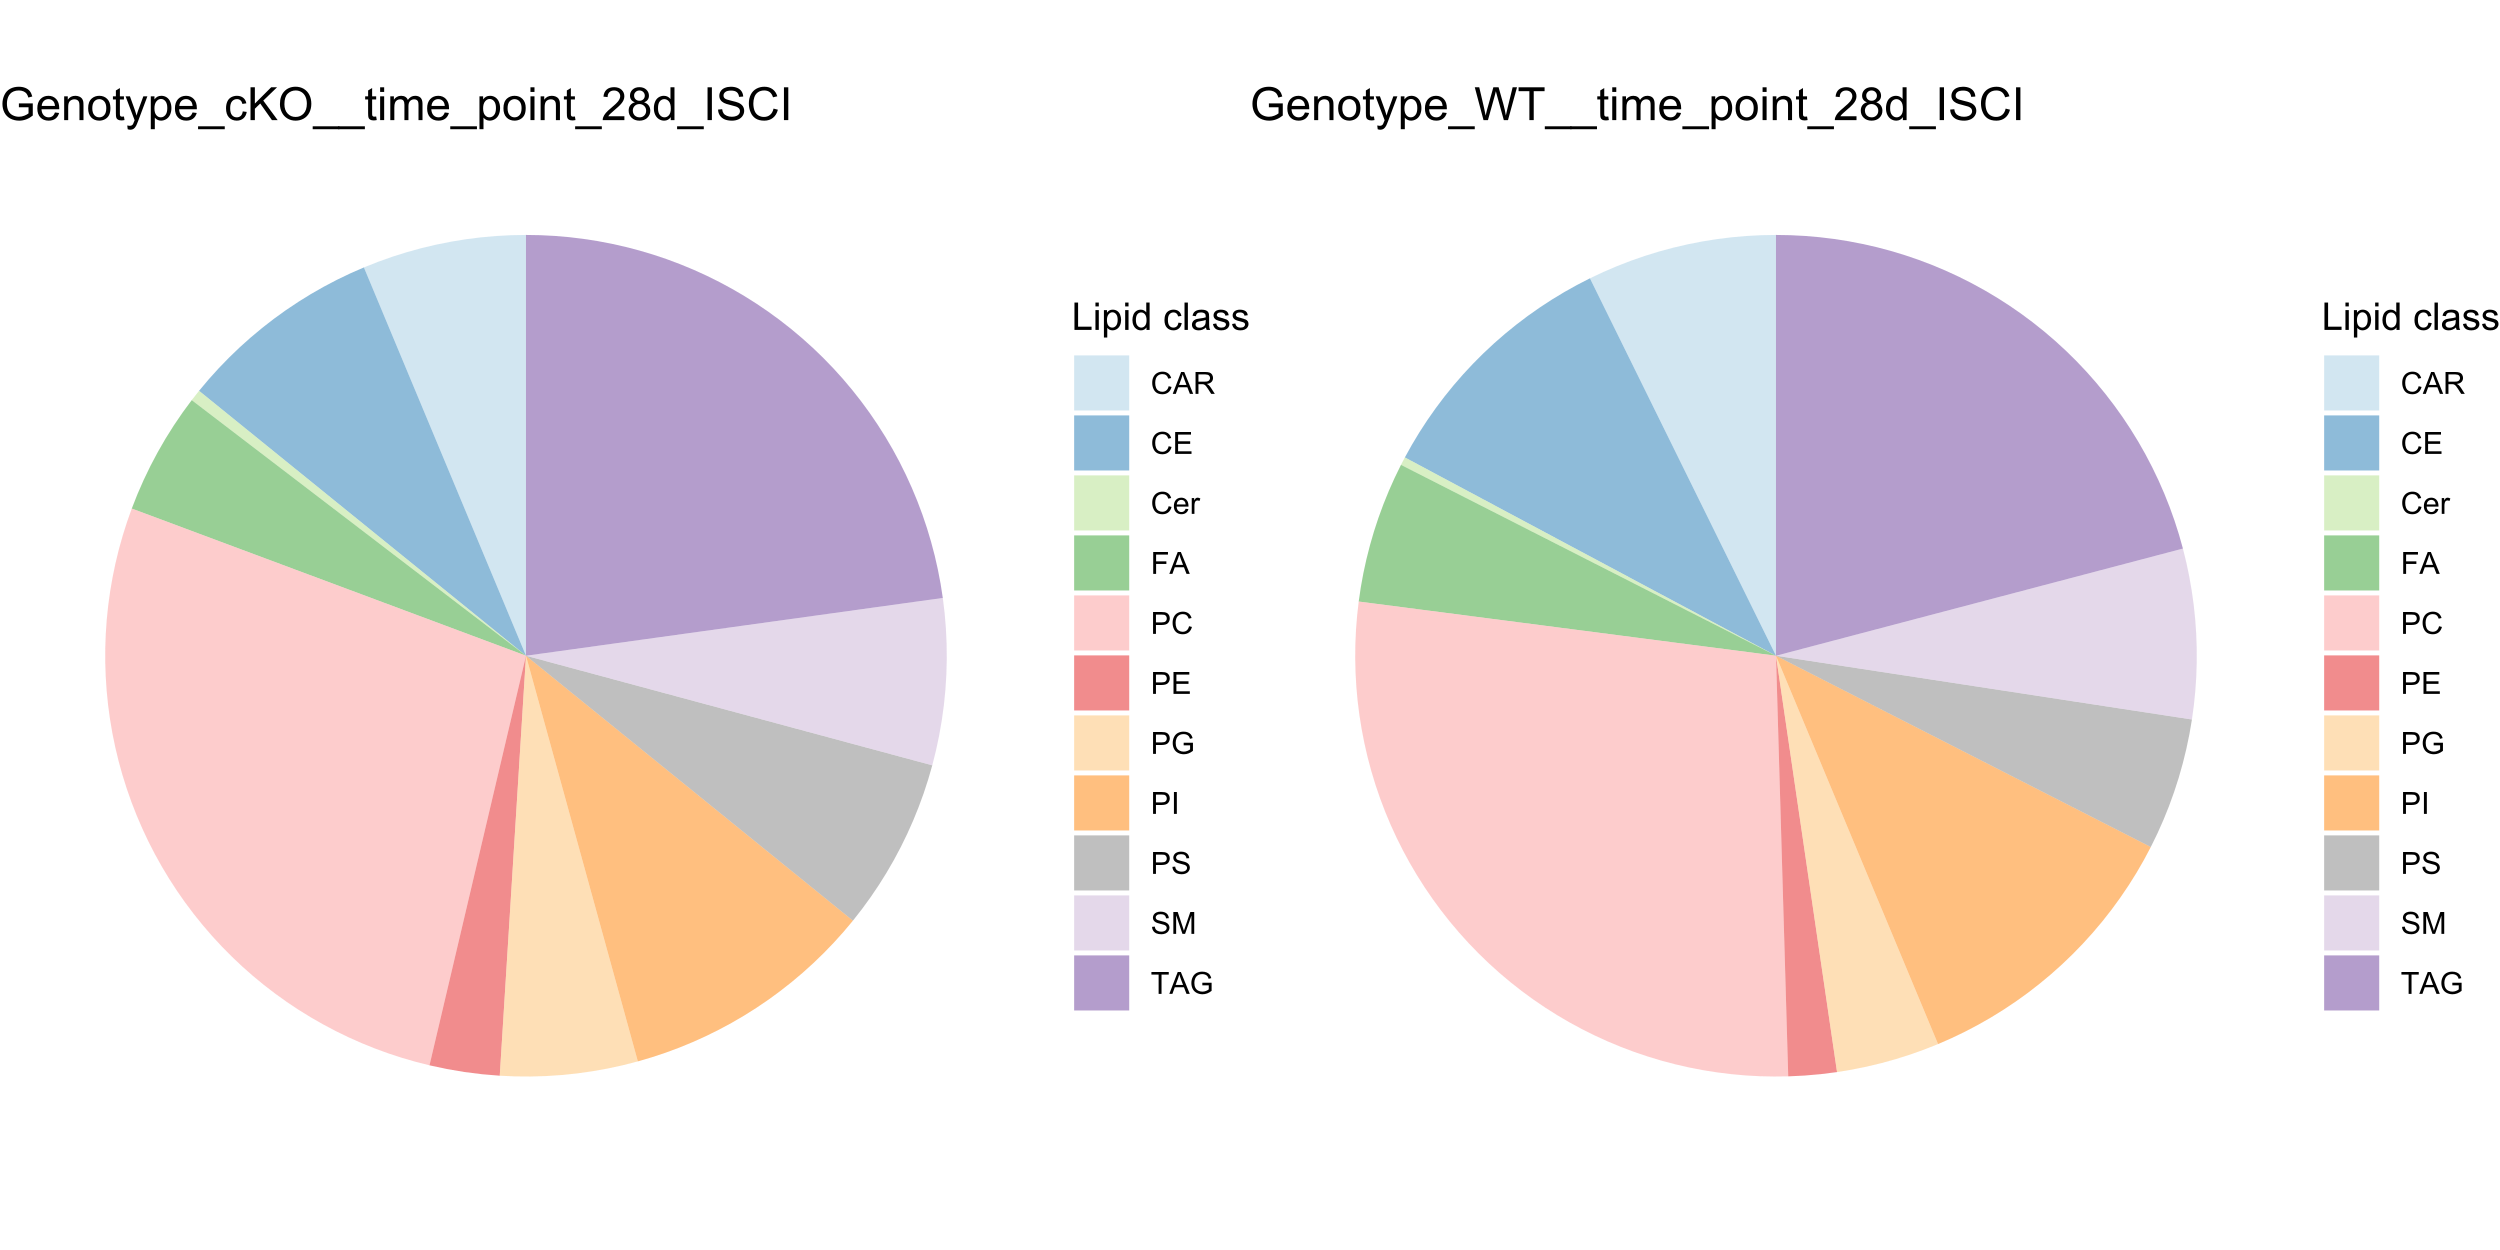 <?xml version="1.0" encoding="UTF-8"?>
<svg xmlns="http://www.w3.org/2000/svg" xmlns:xlink="http://www.w3.org/1999/xlink" width="720pt" height="360pt" viewBox="0 0 720 360" version="1.1">
<defs>
<g>
<symbol overflow="visible" id="glyph0-0">
<path style="stroke:none;" d="M 1.375 0 L 1.375 -6.875 L 6.875 -6.875 L 6.875 0 Z M 1.547 -0.172 L 6.703 -0.172 L 6.703 -6.703 L 1.547 -6.703 Z M 1.547 -0.172 "/>
</symbol>
<symbol overflow="visible" id="glyph0-1">
<path style="stroke:none;" d="M 0.805 0 L 0.805 -7.875 L 1.848 -7.875 L 1.848 -0.93 L 5.727 -0.93 L 5.727 0 Z M 0.805 0 "/>
</symbol>
<symbol overflow="visible" id="glyph0-2">
<path style="stroke:none;" d="M 0.73 -6.762 L 0.73 -7.875 L 1.695 -7.875 L 1.695 -6.762 Z M 0.73 0 L 0.73 -5.703 L 1.695 -5.703 L 1.695 0 Z M 0.73 0 "/>
</symbol>
<symbol overflow="visible" id="glyph0-3">
<path style="stroke:none;" d="M 0.727 2.188 L 0.727 -5.703 L 1.605 -5.703 L 1.605 -4.961 C 1.812 -5.25 2.047 -5.469 2.309 -5.613 C 2.57 -5.758 2.887 -5.828 3.262 -5.832 C 3.746 -5.828 4.176 -5.703 4.551 -5.457 C 4.922 -5.203 5.203 -4.852 5.391 -4.395 C 5.578 -3.938 5.672 -3.438 5.676 -2.895 C 5.672 -2.309 5.566 -1.781 5.359 -1.316 C 5.148 -0.848 4.844 -0.488 4.449 -0.242 C 4.047 0.008 3.629 0.129 3.191 0.129 C 2.867 0.129 2.578 0.062 2.32 -0.074 C 2.062 -0.211 1.852 -0.383 1.691 -0.59 L 1.691 2.188 Z M 1.602 -2.82 C 1.598 -2.082 1.746 -1.539 2.047 -1.191 C 2.34 -0.836 2.699 -0.66 3.125 -0.664 C 3.551 -0.66 3.918 -0.844 4.227 -1.211 C 4.531 -1.574 4.688 -2.137 4.688 -2.898 C 4.688 -3.625 4.535 -4.168 4.238 -4.531 C 3.938 -4.891 3.582 -5.074 3.168 -5.074 C 2.754 -5.074 2.391 -4.879 2.074 -4.496 C 1.758 -4.109 1.598 -3.551 1.602 -2.82 Z M 1.602 -2.82 "/>
</symbol>
<symbol overflow="visible" id="glyph0-4">
<path style="stroke:none;" d="M 4.426 0 L 4.426 -0.719 C 4.059 -0.152 3.527 0.129 2.832 0.129 C 2.371 0.129 1.953 0.004 1.574 -0.246 C 1.191 -0.496 0.895 -0.844 0.688 -1.297 C 0.477 -1.742 0.375 -2.262 0.375 -2.848 C 0.375 -3.414 0.469 -3.93 0.66 -4.395 C 0.848 -4.859 1.133 -5.215 1.516 -5.461 C 1.895 -5.707 2.32 -5.828 2.789 -5.832 C 3.133 -5.828 3.438 -5.758 3.707 -5.613 C 3.973 -5.469 4.191 -5.277 4.359 -5.047 L 4.359 -7.875 L 5.324 -7.875 L 5.324 0 Z M 1.371 -2.848 C 1.371 -2.113 1.523 -1.566 1.832 -1.207 C 2.137 -0.844 2.5 -0.66 2.922 -0.664 C 3.34 -0.66 3.699 -0.836 3.996 -1.184 C 4.293 -1.527 4.441 -2.055 4.441 -2.766 C 4.441 -3.547 4.289 -4.117 3.988 -4.484 C 3.688 -4.844 3.316 -5.027 2.879 -5.031 C 2.445 -5.027 2.086 -4.852 1.801 -4.504 C 1.512 -4.152 1.371 -3.602 1.371 -2.848 Z M 1.371 -2.848 "/>
</symbol>
<symbol overflow="visible" id="glyph0-5">
<path style="stroke:none;" d=""/>
</symbol>
<symbol overflow="visible" id="glyph0-6">
<path style="stroke:none;" d="M 4.445 -2.09 L 5.398 -1.965 C 5.289 -1.309 5.023 -0.797 4.598 -0.426 C 4.168 -0.055 3.645 0.129 3.023 0.129 C 2.242 0.129 1.613 -0.125 1.141 -0.637 C 0.664 -1.145 0.426 -1.875 0.43 -2.832 C 0.426 -3.441 0.527 -3.98 0.734 -4.445 C 0.938 -4.906 1.25 -5.254 1.668 -5.484 C 2.082 -5.715 2.535 -5.828 3.031 -5.832 C 3.645 -5.828 4.152 -5.672 4.547 -5.363 C 4.941 -5.047 5.191 -4.602 5.305 -4.027 L 4.367 -3.883 C 4.273 -4.262 4.117 -4.551 3.891 -4.746 C 3.664 -4.941 3.387 -5.039 3.066 -5.039 C 2.574 -5.039 2.18 -4.863 1.879 -4.516 C 1.57 -4.164 1.418 -3.613 1.422 -2.859 C 1.418 -2.09 1.566 -1.531 1.863 -1.184 C 2.156 -0.836 2.539 -0.66 3.012 -0.664 C 3.391 -0.66 3.707 -0.777 3.961 -1.012 C 4.215 -1.242 4.375 -1.602 4.445 -2.09 Z M 4.445 -2.09 "/>
</symbol>
<symbol overflow="visible" id="glyph0-7">
<path style="stroke:none;" d="M 0.703 0 L 0.703 -7.875 L 1.672 -7.875 L 1.672 0 Z M 0.703 0 "/>
</symbol>
<symbol overflow="visible" id="glyph0-8">
<path style="stroke:none;" d="M 4.445 -0.703 C 4.086 -0.398 3.742 -0.184 3.414 -0.059 C 3.082 0.066 2.727 0.129 2.348 0.129 C 1.719 0.129 1.238 -0.023 0.902 -0.328 C 0.566 -0.633 0.398 -1.023 0.398 -1.504 C 0.398 -1.781 0.461 -2.035 0.586 -2.27 C 0.711 -2.496 0.875 -2.684 1.086 -2.824 C 1.289 -2.965 1.523 -3.07 1.781 -3.141 C 1.969 -3.191 2.254 -3.238 2.641 -3.289 C 3.418 -3.375 3.992 -3.488 4.367 -3.621 C 4.367 -3.754 4.371 -3.836 4.371 -3.871 C 4.371 -4.266 4.277 -4.543 4.098 -4.703 C 3.848 -4.918 3.48 -5.027 2.996 -5.031 C 2.539 -5.027 2.203 -4.949 1.988 -4.793 C 1.77 -4.633 1.609 -4.352 1.508 -3.949 L 0.562 -4.078 C 0.648 -4.48 0.789 -4.805 0.988 -5.055 C 1.184 -5.301 1.469 -5.492 1.844 -5.629 C 2.215 -5.762 2.645 -5.828 3.137 -5.832 C 3.621 -5.828 4.02 -5.773 4.324 -5.66 C 4.629 -5.543 4.852 -5.398 4.996 -5.227 C 5.137 -5.055 5.238 -4.836 5.297 -4.57 C 5.328 -4.406 5.344 -4.109 5.344 -3.68 L 5.344 -2.391 C 5.344 -1.492 5.363 -0.922 5.406 -0.684 C 5.445 -0.445 5.527 -0.219 5.648 0 L 4.641 0 C 4.539 -0.199 4.473 -0.434 4.445 -0.703 Z M 4.367 -2.863 C 4.012 -2.719 3.488 -2.598 2.789 -2.496 C 2.391 -2.438 2.105 -2.371 1.941 -2.301 C 1.773 -2.227 1.648 -2.121 1.562 -1.988 C 1.473 -1.848 1.43 -1.695 1.43 -1.531 C 1.43 -1.27 1.527 -1.055 1.723 -0.887 C 1.918 -0.711 2.203 -0.625 2.578 -0.629 C 2.949 -0.625 3.277 -0.707 3.57 -0.871 C 3.859 -1.031 4.074 -1.254 4.211 -1.543 C 4.312 -1.754 4.363 -2.078 4.367 -2.508 Z M 4.367 -2.863 "/>
</symbol>
<symbol overflow="visible" id="glyph0-9">
<path style="stroke:none;" d="M 0.34 -1.703 L 1.293 -1.852 C 1.344 -1.469 1.492 -1.172 1.742 -0.969 C 1.984 -0.762 2.328 -0.66 2.773 -0.664 C 3.211 -0.66 3.539 -0.75 3.758 -0.934 C 3.969 -1.113 4.078 -1.328 4.082 -1.574 C 4.078 -1.789 3.984 -1.961 3.797 -2.09 C 3.664 -2.172 3.332 -2.281 2.809 -2.418 C 2.098 -2.594 1.605 -2.75 1.332 -2.883 C 1.055 -3.012 0.848 -3.191 0.711 -3.422 C 0.566 -3.652 0.496 -3.906 0.5 -4.188 C 0.496 -4.441 0.555 -4.676 0.672 -4.895 C 0.785 -5.105 0.945 -5.289 1.148 -5.438 C 1.297 -5.547 1.5 -5.637 1.762 -5.715 C 2.02 -5.789 2.301 -5.828 2.602 -5.832 C 3.047 -5.828 3.438 -5.766 3.777 -5.637 C 4.113 -5.508 4.363 -5.332 4.527 -5.113 C 4.688 -4.891 4.797 -4.598 4.859 -4.234 L 3.914 -4.102 C 3.871 -4.395 3.746 -4.621 3.543 -4.789 C 3.336 -4.953 3.043 -5.039 2.668 -5.039 C 2.223 -5.039 1.906 -4.965 1.719 -4.816 C 1.523 -4.668 1.43 -4.496 1.434 -4.301 C 1.43 -4.176 1.469 -4.062 1.551 -3.965 C 1.629 -3.859 1.754 -3.773 1.922 -3.707 C 2.016 -3.668 2.301 -3.586 2.777 -3.461 C 3.461 -3.273 3.938 -3.121 4.207 -3.008 C 4.477 -2.891 4.688 -2.723 4.844 -2.504 C 4.996 -2.277 5.074 -2.004 5.074 -1.676 C 5.074 -1.352 4.98 -1.047 4.793 -0.766 C 4.605 -0.48 4.332 -0.262 3.98 -0.105 C 3.621 0.051 3.223 0.129 2.777 0.129 C 2.035 0.129 1.469 -0.023 1.082 -0.332 C 0.691 -0.641 0.445 -1.098 0.34 -1.703 Z M 0.34 -1.703 "/>
</symbol>
<symbol overflow="visible" id="glyph1-0">
<path style="stroke:none;" d="M 1.102 0 L 1.102 -5.5 L 5.5 -5.5 L 5.5 0 Z M 1.238 -0.137 L 5.363 -0.137 L 5.363 -5.363 L 1.238 -5.363 Z M 1.238 -0.137 "/>
</symbol>
<symbol overflow="visible" id="glyph1-1">
<path style="stroke:none;" d="M 5.172 -2.207 L 6.008 -2 C 5.828 -1.312 5.516 -0.789 5.062 -0.43 C 4.609 -0.07 4.055 0.105 3.398 0.109 C 2.719 0.105 2.164 -0.031 1.742 -0.305 C 1.312 -0.582 0.988 -0.98 0.77 -1.508 C 0.543 -2.027 0.434 -2.59 0.438 -3.195 C 0.434 -3.848 0.559 -4.422 0.812 -4.91 C 1.062 -5.398 1.418 -5.77 1.883 -6.023 C 2.344 -6.277 2.855 -6.402 3.41 -6.406 C 4.039 -6.402 4.566 -6.242 5 -5.926 C 5.426 -5.602 5.727 -5.152 5.898 -4.57 L 5.078 -4.379 C 4.93 -4.832 4.719 -5.168 4.441 -5.379 C 4.164 -5.59 3.812 -5.695 3.395 -5.695 C 2.906 -5.695 2.504 -5.578 2.18 -5.344 C 1.852 -5.109 1.621 -4.797 1.492 -4.41 C 1.359 -4.016 1.293 -3.613 1.297 -3.203 C 1.293 -2.664 1.371 -2.195 1.531 -1.797 C 1.684 -1.395 1.926 -1.098 2.258 -0.902 C 2.586 -0.703 2.945 -0.602 3.332 -0.605 C 3.797 -0.602 4.191 -0.738 4.516 -1.008 C 4.836 -1.277 5.055 -1.676 5.172 -2.207 Z M 5.172 -2.207 "/>
</symbol>
<symbol overflow="visible" id="glyph1-2">
<path style="stroke:none;" d="M -0.012 0 L 2.406 -6.301 L 3.305 -6.301 L 5.883 0 L 4.934 0 L 4.199 -1.906 L 1.562 -1.906 L 0.871 0 Z M 1.805 -2.586 L 3.941 -2.586 L 3.281 -4.332 C 3.078 -4.855 2.93 -5.293 2.836 -5.637 C 2.754 -5.23 2.641 -4.828 2.496 -4.434 Z M 1.805 -2.586 "/>
</symbol>
<symbol overflow="visible" id="glyph1-3">
<path style="stroke:none;" d="M 0.691 0 L 0.691 -6.301 L 3.484 -6.301 C 4.043 -6.297 4.469 -6.242 4.766 -6.129 C 5.055 -6.016 5.289 -5.816 5.465 -5.531 C 5.637 -5.242 5.723 -4.926 5.727 -4.582 C 5.723 -4.133 5.578 -3.754 5.293 -3.449 C 5 -3.141 4.555 -2.945 3.953 -2.867 C 4.172 -2.758 4.34 -2.652 4.457 -2.551 C 4.695 -2.324 4.926 -2.047 5.148 -1.715 L 6.242 0 L 5.195 0 L 4.359 -1.312 C 4.117 -1.688 3.914 -1.977 3.758 -2.18 C 3.598 -2.379 3.457 -2.516 3.336 -2.598 C 3.207 -2.676 3.082 -2.734 2.957 -2.766 C 2.859 -2.785 2.703 -2.793 2.492 -2.797 L 1.527 -2.797 L 1.527 0 Z M 1.527 -3.52 L 3.316 -3.52 C 3.699 -3.516 3.996 -3.555 4.211 -3.637 C 4.422 -3.711 4.586 -3.836 4.699 -4.012 C 4.809 -4.184 4.863 -4.375 4.867 -4.582 C 4.863 -4.879 4.754 -5.121 4.543 -5.312 C 4.324 -5.504 3.984 -5.602 3.52 -5.602 L 1.527 -5.602 Z M 1.527 -3.52 "/>
</symbol>
<symbol overflow="visible" id="glyph1-4">
<path style="stroke:none;" d="M 0.695 0 L 0.695 -6.301 L 5.25 -6.301 L 5.25 -5.555 L 1.531 -5.555 L 1.531 -3.625 L 5.016 -3.625 L 5.016 -2.887 L 1.531 -2.887 L 1.531 -0.742 L 5.398 -0.742 L 5.398 0 Z M 0.695 0 "/>
</symbol>
<symbol overflow="visible" id="glyph1-5">
<path style="stroke:none;" d="M 3.703 -1.469 L 4.504 -1.371 C 4.375 -0.902 4.141 -0.539 3.801 -0.285 C 3.461 -0.027 3.027 0.098 2.496 0.102 C 1.828 0.098 1.297 -0.102 0.906 -0.512 C 0.512 -0.918 0.316 -1.496 0.32 -2.242 C 0.316 -3.008 0.516 -3.605 0.914 -4.031 C 1.309 -4.453 1.82 -4.664 2.453 -4.668 C 3.059 -4.664 3.555 -4.457 3.945 -4.043 C 4.328 -3.629 4.523 -3.043 4.527 -2.289 C 4.523 -2.242 4.523 -2.176 4.523 -2.086 L 1.121 -2.086 C 1.145 -1.582 1.289 -1.195 1.547 -0.93 C 1.801 -0.66 2.117 -0.527 2.5 -0.531 C 2.781 -0.527 3.023 -0.602 3.227 -0.754 C 3.426 -0.902 3.586 -1.141 3.703 -1.469 Z M 1.164 -2.719 L 3.711 -2.719 C 3.672 -3.102 3.578 -3.387 3.422 -3.582 C 3.172 -3.879 2.852 -4.031 2.461 -4.031 C 2.105 -4.031 1.805 -3.91 1.566 -3.672 C 1.32 -3.434 1.188 -3.117 1.164 -2.719 Z M 1.164 -2.719 "/>
</symbol>
<symbol overflow="visible" id="glyph1-6">
<path style="stroke:none;" d="M 0.57 0 L 0.57 -4.562 L 1.266 -4.562 L 1.266 -3.871 C 1.445 -4.191 1.609 -4.406 1.758 -4.512 C 1.906 -4.613 2.07 -4.664 2.258 -4.668 C 2.516 -4.664 2.781 -4.582 3.051 -4.418 L 2.785 -3.699 C 2.59 -3.809 2.402 -3.867 2.219 -3.867 C 2.047 -3.867 1.895 -3.816 1.762 -3.715 C 1.625 -3.613 1.527 -3.473 1.473 -3.293 C 1.383 -3.016 1.34 -2.715 1.344 -2.391 L 1.344 0 Z M 0.57 0 "/>
</symbol>
<symbol overflow="visible" id="glyph1-7">
<path style="stroke:none;" d="M 0.723 0 L 0.723 -6.301 L 4.973 -6.301 L 4.973 -5.555 L 1.555 -5.555 L 1.555 -3.605 L 4.512 -3.605 L 4.512 -2.863 L 1.555 -2.863 L 1.555 0 Z M 0.723 0 "/>
</symbol>
<symbol overflow="visible" id="glyph1-8">
<path style="stroke:none;" d="M 0.68 0 L 0.68 -6.301 L 3.055 -6.301 C 3.469 -6.297 3.789 -6.277 4.012 -6.238 C 4.32 -6.184 4.578 -6.086 4.789 -5.941 C 4.996 -5.797 5.168 -5.594 5.297 -5.336 C 5.422 -5.074 5.484 -4.789 5.488 -4.477 C 5.484 -3.941 5.312 -3.488 4.977 -3.117 C 4.633 -2.746 4.02 -2.559 3.129 -2.562 L 1.512 -2.562 L 1.512 0 Z M 1.512 -3.305 L 3.141 -3.305 C 3.68 -3.305 4.062 -3.402 4.289 -3.605 C 4.516 -3.801 4.629 -4.086 4.629 -4.453 C 4.629 -4.715 4.559 -4.938 4.426 -5.129 C 4.289 -5.312 4.117 -5.438 3.902 -5.5 C 3.762 -5.535 3.5 -5.555 3.125 -5.555 L 1.512 -5.555 Z M 1.512 -3.305 "/>
</symbol>
<symbol overflow="visible" id="glyph1-9">
<path style="stroke:none;" d="M 3.625 -2.469 L 3.625 -3.211 L 6.297 -3.215 L 6.297 -0.875 C 5.883 -0.547 5.461 -0.301 5.027 -0.137 C 4.59 0.027 4.141 0.105 3.688 0.109 C 3.062 0.105 2.5 -0.023 2 -0.289 C 1.492 -0.551 1.113 -0.934 0.855 -1.438 C 0.598 -1.938 0.469 -2.5 0.469 -3.121 C 0.469 -3.73 0.594 -4.301 0.852 -4.836 C 1.105 -5.363 1.477 -5.758 1.957 -6.02 C 2.438 -6.273 2.992 -6.402 3.621 -6.406 C 4.074 -6.402 4.484 -6.328 4.855 -6.184 C 5.223 -6.035 5.512 -5.832 5.723 -5.566 C 5.93 -5.301 6.09 -4.957 6.199 -4.539 L 5.449 -4.332 C 5.352 -4.648 5.23 -4.902 5.094 -5.086 C 4.953 -5.27 4.754 -5.414 4.492 -5.527 C 4.23 -5.637 3.941 -5.695 3.625 -5.695 C 3.242 -5.695 2.914 -5.637 2.637 -5.52 C 2.359 -5.402 2.133 -5.246 1.965 -5.059 C 1.793 -4.867 1.664 -4.66 1.57 -4.438 C 1.406 -4.047 1.324 -3.625 1.328 -3.172 C 1.324 -2.605 1.422 -2.137 1.617 -1.762 C 1.809 -1.383 2.09 -1.102 2.461 -0.918 C 2.828 -0.734 3.219 -0.645 3.641 -0.645 C 3.996 -0.645 4.348 -0.711 4.695 -0.852 C 5.035 -0.988 5.297 -1.137 5.477 -1.297 L 5.477 -2.469 Z M 3.625 -2.469 "/>
</symbol>
<symbol overflow="visible" id="glyph1-10">
<path style="stroke:none;" d="M 0.82 0 L 0.82 -6.301 L 1.656 -6.301 L 1.656 0 Z M 0.82 0 "/>
</symbol>
<symbol overflow="visible" id="glyph1-11">
<path style="stroke:none;" d="M 0.395 -2.023 L 1.18 -2.094 C 1.215 -1.773 1.305 -1.516 1.441 -1.316 C 1.574 -1.113 1.785 -0.949 2.074 -0.828 C 2.359 -0.699 2.68 -0.637 3.043 -0.641 C 3.355 -0.637 3.637 -0.684 3.883 -0.781 C 4.125 -0.875 4.305 -1.008 4.426 -1.172 C 4.543 -1.336 4.605 -1.516 4.605 -1.711 C 4.605 -1.906 4.547 -2.078 4.434 -2.227 C 4.316 -2.375 4.129 -2.5 3.867 -2.602 C 3.695 -2.664 3.32 -2.766 2.746 -2.906 C 2.164 -3.047 1.758 -3.176 1.531 -3.301 C 1.227 -3.453 1.004 -3.648 0.855 -3.887 C 0.707 -4.117 0.633 -4.379 0.637 -4.672 C 0.633 -4.984 0.723 -5.281 0.906 -5.562 C 1.082 -5.836 1.344 -6.047 1.695 -6.191 C 2.039 -6.332 2.426 -6.402 2.852 -6.406 C 3.316 -6.402 3.73 -6.328 4.09 -6.18 C 4.445 -6.027 4.719 -5.805 4.91 -5.516 C 5.102 -5.219 5.203 -4.891 5.219 -4.523 L 4.422 -4.465 C 4.375 -4.863 4.23 -5.164 3.984 -5.367 C 3.734 -5.57 3.367 -5.672 2.887 -5.672 C 2.383 -5.672 2.016 -5.578 1.785 -5.395 C 1.555 -5.207 1.441 -4.984 1.441 -4.727 C 1.441 -4.496 1.52 -4.309 1.684 -4.168 C 1.84 -4.02 2.262 -3.871 2.941 -3.719 C 3.617 -3.562 4.082 -3.43 4.336 -3.316 C 4.703 -3.145 4.973 -2.93 5.148 -2.672 C 5.32 -2.414 5.406 -2.113 5.41 -1.777 C 5.406 -1.441 5.312 -1.129 5.121 -0.832 C 4.93 -0.535 4.652 -0.301 4.293 -0.137 C 3.93 0.027 3.527 0.105 3.082 0.109 C 2.512 0.105 2.031 0.023 1.648 -0.141 C 1.258 -0.305 0.957 -0.555 0.742 -0.891 C 0.52 -1.223 0.402 -1.598 0.395 -2.023 Z M 0.395 -2.023 "/>
</symbol>
<symbol overflow="visible" id="glyph1-12">
<path style="stroke:none;" d="M 0.652 0 L 0.652 -6.301 L 1.906 -6.301 L 3.398 -1.84 C 3.535 -1.422 3.633 -1.109 3.699 -0.906 C 3.77 -1.133 3.883 -1.469 4.035 -1.918 L 5.543 -6.301 L 6.664 -6.301 L 6.664 0 L 5.859 0 L 5.859 -5.273 L 4.031 0 L 3.277 0 L 1.457 -5.363 L 1.457 0 Z M 0.652 0 "/>
</symbol>
<symbol overflow="visible" id="glyph1-13">
<path style="stroke:none;" d="M 2.281 0 L 2.281 -5.555 L 0.207 -5.555 L 0.207 -6.301 L 5.199 -6.301 L 5.199 -5.555 L 3.117 -5.555 L 3.117 0 Z M 2.281 0 "/>
</symbol>
<symbol overflow="visible" id="glyph2-0">
<path style="stroke:none;" d="M 1.648 0 L 1.648 -8.25 L 8.25 -8.25 L 8.25 0 Z M 1.855 -0.207 L 8.043 -0.207 L 8.043 -8.043 L 1.855 -8.043 Z M 1.855 -0.207 "/>
</symbol>
<symbol overflow="visible" id="glyph2-1">
<path style="stroke:none;" d="M 5.441 -3.707 L 5.441 -4.816 L 9.441 -4.82 L 9.441 -1.316 C 8.824 -0.82 8.191 -0.449 7.539 -0.207 C 6.887 0.039 6.219 0.156 5.531 0.16 C 4.602 0.156 3.758 -0.039 3 -0.434 C 2.242 -0.832 1.668 -1.406 1.281 -2.16 C 0.895 -2.91 0.703 -3.75 0.703 -4.68 C 0.703 -5.598 0.895 -6.457 1.277 -7.254 C 1.66 -8.051 2.211 -8.641 2.938 -9.027 C 3.656 -9.414 4.488 -9.609 5.434 -9.609 C 6.113 -9.609 6.73 -9.496 7.285 -9.277 C 7.832 -9.051 8.266 -8.742 8.582 -8.352 C 8.895 -7.953 9.133 -7.438 9.301 -6.805 L 8.172 -6.496 C 8.027 -6.977 7.852 -7.355 7.645 -7.629 C 7.43 -7.902 7.129 -8.121 6.742 -8.289 C 6.348 -8.453 5.914 -8.535 5.441 -8.539 C 4.867 -8.535 4.371 -8.449 3.957 -8.277 C 3.535 -8.102 3.199 -7.875 2.949 -7.594 C 2.691 -7.309 2.492 -6.996 2.352 -6.656 C 2.109 -6.07 1.992 -5.438 1.992 -4.758 C 1.992 -3.914 2.137 -3.207 2.426 -2.641 C 2.715 -2.074 3.137 -1.652 3.691 -1.379 C 4.246 -1.102 4.836 -0.965 5.461 -0.969 C 6 -0.965 6.527 -1.07 7.043 -1.281 C 7.559 -1.488 7.949 -1.711 8.219 -1.945 L 8.219 -3.707 Z M 5.441 -3.707 "/>
</symbol>
<symbol overflow="visible" id="glyph2-2">
<path style="stroke:none;" d="M 5.555 -2.203 L 6.754 -2.055 C 6.562 -1.352 6.211 -0.809 5.703 -0.422 C 5.188 -0.039 4.535 0.152 3.746 0.156 C 2.738 0.152 1.945 -0.152 1.363 -0.77 C 0.773 -1.383 0.48 -2.25 0.484 -3.363 C 0.48 -4.516 0.777 -5.41 1.371 -6.047 C 1.965 -6.68 2.734 -6.996 3.68 -7 C 4.594 -6.996 5.34 -6.684 5.922 -6.062 C 6.5 -5.438 6.789 -4.562 6.793 -3.434 C 6.789 -3.363 6.789 -3.258 6.785 -3.125 L 1.684 -3.125 C 1.723 -2.371 1.938 -1.797 2.32 -1.398 C 2.703 -0.996 3.18 -0.797 3.75 -0.801 C 4.176 -0.797 4.539 -0.906 4.84 -1.133 C 5.141 -1.352 5.379 -1.711 5.555 -2.203 Z M 1.746 -4.078 L 5.57 -4.078 C 5.516 -4.656 5.367 -5.086 5.129 -5.375 C 4.758 -5.82 4.281 -6.047 3.691 -6.047 C 3.16 -6.047 2.711 -5.867 2.348 -5.512 C 1.984 -5.152 1.785 -4.676 1.746 -4.078 Z M 1.746 -4.078 "/>
</symbol>
<symbol overflow="visible" id="glyph2-3">
<path style="stroke:none;" d="M 0.871 0 L 0.871 -6.844 L 1.914 -6.844 L 1.914 -5.871 C 2.414 -6.621 3.141 -6.996 4.094 -7 C 4.504 -6.996 4.883 -6.922 5.23 -6.777 C 5.574 -6.625 5.832 -6.43 6.008 -6.191 C 6.176 -5.949 6.297 -5.664 6.367 -5.336 C 6.41 -5.121 6.434 -4.746 6.434 -4.207 L 6.434 0 L 5.273 0 L 5.273 -4.164 C 5.273 -4.633 5.227 -4.984 5.137 -5.223 C 5.043 -5.453 4.883 -5.641 4.656 -5.781 C 4.426 -5.918 4.156 -5.988 3.848 -5.992 C 3.352 -5.988 2.926 -5.832 2.566 -5.523 C 2.207 -5.207 2.027 -4.613 2.031 -3.738 L 2.031 0 Z M 0.871 0 "/>
</symbol>
<symbol overflow="visible" id="glyph2-4">
<path style="stroke:none;" d="M 0.438 -3.422 C 0.434 -4.688 0.785 -5.625 1.496 -6.238 C 2.082 -6.742 2.801 -6.996 3.648 -7 C 4.586 -6.996 5.355 -6.688 5.953 -6.074 C 6.551 -5.453 6.848 -4.602 6.852 -3.52 C 6.848 -2.637 6.715 -1.945 6.453 -1.441 C 6.188 -0.934 5.805 -0.539 5.301 -0.262 C 4.793 0.016 4.242 0.152 3.648 0.156 C 2.688 0.152 1.914 -0.152 1.324 -0.766 C 0.73 -1.379 0.434 -2.266 0.438 -3.422 Z M 1.629 -3.422 C 1.629 -2.547 1.82 -1.891 2.203 -1.453 C 2.586 -1.016 3.066 -0.797 3.648 -0.801 C 4.223 -0.797 4.703 -1.016 5.086 -1.457 C 5.469 -1.891 5.66 -2.559 5.66 -3.461 C 5.66 -4.305 5.465 -4.945 5.082 -5.383 C 4.691 -5.816 4.215 -6.035 3.648 -6.039 C 3.066 -6.035 2.586 -5.816 2.203 -5.387 C 1.82 -4.949 1.629 -4.297 1.629 -3.422 Z M 1.629 -3.422 "/>
</symbol>
<symbol overflow="visible" id="glyph2-5">
<path style="stroke:none;" d="M 3.402 -1.039 L 3.57 -0.012 C 3.242 0.055 2.953 0.086 2.695 0.09 C 2.273 0.086 1.945 0.023 1.715 -0.109 C 1.48 -0.238 1.316 -0.414 1.223 -0.633 C 1.125 -0.852 1.078 -1.309 1.082 -2.004 L 1.082 -5.941 L 0.23 -5.941 L 0.23 -6.844 L 1.082 -6.844 L 1.082 -8.539 L 2.238 -9.234 L 2.238 -6.844 L 3.402 -6.844 L 3.402 -5.941 L 2.238 -5.941 L 2.238 -1.941 C 2.238 -1.605 2.258 -1.395 2.297 -1.301 C 2.336 -1.207 2.402 -1.129 2.496 -1.074 C 2.59 -1.016 2.723 -0.988 2.895 -0.992 C 3.02 -0.988 3.188 -1.004 3.402 -1.039 Z M 3.402 -1.039 "/>
</symbol>
<symbol overflow="visible" id="glyph2-6">
<path style="stroke:none;" d="M 0.82 2.637 L 0.691 1.547 C 0.941 1.613 1.16 1.645 1.352 1.648 C 1.609 1.645 1.816 1.602 1.973 1.52 C 2.125 1.43 2.25 1.312 2.352 1.16 C 2.422 1.043 2.543 0.754 2.707 0.297 C 2.727 0.23 2.758 0.137 2.809 0.012 L 0.211 -6.844 L 1.465 -6.844 L 2.887 -2.883 C 3.07 -2.375 3.234 -1.844 3.383 -1.297 C 3.512 -1.824 3.672 -2.344 3.859 -2.855 L 5.324 -6.844 L 6.484 -6.844 L 3.879 0.117 C 3.598 0.867 3.379 1.383 3.23 1.668 C 3.02 2.047 2.785 2.328 2.52 2.508 C 2.254 2.688 1.934 2.777 1.566 2.777 C 1.34 2.777 1.094 2.73 0.82 2.637 Z M 0.82 2.637 "/>
</symbol>
<symbol overflow="visible" id="glyph2-7">
<path style="stroke:none;" d="M 0.871 2.625 L 0.871 -6.844 L 1.926 -6.844 L 1.926 -5.957 C 2.172 -6.301 2.453 -6.562 2.77 -6.738 C 3.082 -6.91 3.465 -6.996 3.914 -7 C 4.496 -6.996 5.008 -6.844 5.457 -6.547 C 5.902 -6.242 6.242 -5.82 6.469 -5.273 C 6.695 -4.727 6.809 -4.125 6.812 -3.473 C 6.809 -2.77 6.684 -2.141 6.434 -1.582 C 6.184 -1.02 5.816 -0.59 5.34 -0.293 C 4.855 0.004 4.352 0.152 3.828 0.156 C 3.438 0.152 3.094 0.074 2.789 -0.09 C 2.48 -0.25 2.227 -0.457 2.031 -0.711 L 2.031 2.625 Z M 1.922 -3.383 C 1.922 -2.5 2.098 -1.852 2.457 -1.43 C 2.809 -1.008 3.242 -0.797 3.75 -0.801 C 4.266 -0.797 4.707 -1.016 5.074 -1.453 C 5.441 -1.891 5.625 -2.566 5.625 -3.48 C 5.625 -4.352 5.445 -5.004 5.086 -5.438 C 4.727 -5.871 4.297 -6.086 3.805 -6.09 C 3.305 -6.086 2.867 -5.855 2.492 -5.395 C 2.109 -4.93 1.922 -4.258 1.922 -3.383 Z M 1.922 -3.383 "/>
</symbol>
<symbol overflow="visible" id="glyph2-8">
<path style="stroke:none;" d="M -0.199 2.625 L -0.199 1.785 L 7.488 1.785 L 7.488 2.625 Z M -0.199 2.625 "/>
</symbol>
<symbol overflow="visible" id="glyph2-9">
<path style="stroke:none;" d="M 5.336 -2.508 L 6.477 -2.359 C 6.348 -1.57 6.031 -0.953 5.52 -0.512 C 5.004 -0.066 4.371 0.152 3.629 0.156 C 2.688 0.152 1.934 -0.152 1.367 -0.762 C 0.797 -1.375 0.516 -2.254 0.516 -3.398 C 0.516 -4.133 0.637 -4.777 0.883 -5.336 C 1.125 -5.887 1.496 -6.301 2 -6.582 C 2.5 -6.855 3.047 -6.996 3.637 -7 C 4.375 -6.996 4.98 -6.809 5.457 -6.434 C 5.926 -6.059 6.23 -5.523 6.367 -4.836 L 5.238 -4.66 C 5.129 -5.117 4.938 -5.465 4.668 -5.699 C 4.395 -5.93 4.066 -6.047 3.68 -6.047 C 3.094 -6.047 2.617 -5.836 2.254 -5.418 C 1.887 -4.996 1.703 -4.332 1.707 -3.43 C 1.703 -2.508 1.879 -1.84 2.234 -1.426 C 2.586 -1.004 3.047 -0.797 3.617 -0.801 C 4.07 -0.797 4.453 -0.938 4.758 -1.219 C 5.062 -1.496 5.254 -1.926 5.336 -2.508 Z M 5.336 -2.508 "/>
</symbol>
<symbol overflow="visible" id="glyph2-10">
<path style="stroke:none;" d="M 0.969 0 L 0.969 -9.449 L 2.219 -9.449 L 2.219 -4.762 L 6.91 -9.449 L 8.605 -9.449 L 4.641 -5.621 L 8.777 0 L 7.129 0 L 3.766 -4.781 L 2.219 -3.273 L 2.219 0 Z M 0.969 0 "/>
</symbol>
<symbol overflow="visible" id="glyph2-11">
<path style="stroke:none;" d="M 0.637 -4.602 C 0.633 -6.164 1.055 -7.395 1.898 -8.285 C 2.742 -9.172 3.828 -9.613 5.164 -9.617 C 6.031 -9.613 6.816 -9.406 7.52 -8.992 C 8.215 -8.574 8.75 -7.992 9.121 -7.246 C 9.488 -6.5 9.672 -5.656 9.676 -4.711 C 9.672 -3.75 9.48 -2.891 9.094 -2.137 C 8.707 -1.379 8.156 -0.809 7.449 -0.422 C 6.738 -0.035 5.977 0.156 5.156 0.16 C 4.266 0.156 3.469 -0.055 2.77 -0.484 C 2.07 -0.91 1.539 -1.496 1.18 -2.242 C 0.812 -2.984 0.633 -3.77 0.637 -4.602 Z M 1.926 -4.582 C 1.922 -3.441 2.227 -2.543 2.844 -1.891 C 3.453 -1.234 4.223 -0.906 5.148 -0.91 C 6.09 -0.906 6.863 -1.238 7.473 -1.902 C 8.078 -2.562 8.383 -3.5 8.387 -4.719 C 8.383 -5.484 8.254 -6.156 7.996 -6.73 C 7.734 -7.305 7.355 -7.75 6.855 -8.066 C 6.355 -8.379 5.793 -8.535 5.168 -8.539 C 4.281 -8.535 3.52 -8.23 2.883 -7.625 C 2.242 -7.016 1.922 -6.004 1.926 -4.582 Z M 1.926 -4.582 "/>
</symbol>
<symbol overflow="visible" id="glyph2-12">
<path style="stroke:none;" d="M 0.875 -8.113 L 0.875 -9.449 L 2.035 -9.449 L 2.035 -8.113 Z M 0.875 0 L 0.875 -6.844 L 2.035 -6.844 L 2.035 0 Z M 0.875 0 "/>
</symbol>
<symbol overflow="visible" id="glyph2-13">
<path style="stroke:none;" d="M 0.871 0 L 0.871 -6.844 L 1.906 -6.844 L 1.906 -5.883 C 2.117 -6.219 2.406 -6.488 2.766 -6.691 C 3.121 -6.895 3.527 -6.996 3.984 -7 C 4.488 -6.996 4.902 -6.891 5.23 -6.684 C 5.555 -6.469 5.785 -6.176 5.918 -5.801 C 6.457 -6.598 7.16 -6.996 8.031 -7 C 8.707 -6.996 9.23 -6.809 9.598 -6.434 C 9.961 -6.059 10.141 -5.48 10.145 -4.699 L 10.145 0 L 8.992 0 L 8.992 -4.312 C 8.988 -4.773 8.949 -5.105 8.879 -5.312 C 8.801 -5.516 8.664 -5.68 8.469 -5.805 C 8.266 -5.926 8.035 -5.988 7.773 -5.992 C 7.289 -5.988 6.891 -5.828 6.574 -5.512 C 6.254 -5.191 6.094 -4.68 6.098 -3.977 L 6.098 0 L 4.938 0 L 4.938 -4.445 C 4.934 -4.957 4.84 -5.344 4.652 -5.605 C 4.465 -5.859 4.156 -5.988 3.727 -5.992 C 3.398 -5.988 3.094 -5.902 2.816 -5.734 C 2.539 -5.559 2.34 -5.309 2.215 -4.98 C 2.09 -4.648 2.027 -4.172 2.031 -3.551 L 2.031 0 Z M 0.871 0 "/>
</symbol>
<symbol overflow="visible" id="glyph2-14">
<path style="stroke:none;" d="M 6.645 -1.113 L 6.645 0 L 0.398 0 C 0.391 -0.277 0.434 -0.543 0.535 -0.805 C 0.691 -1.227 0.945 -1.648 1.297 -2.062 C 1.645 -2.473 2.152 -2.949 2.816 -3.492 C 3.84 -4.336 4.535 -5.004 4.898 -5.496 C 5.258 -5.988 5.438 -6.453 5.441 -6.891 C 5.438 -7.348 5.273 -7.734 4.945 -8.051 C 4.617 -8.367 4.188 -8.523 3.66 -8.527 C 3.102 -8.523 2.656 -8.355 2.32 -8.023 C 1.984 -7.688 1.812 -7.227 1.812 -6.633 L 0.617 -6.754 C 0.695 -7.641 1.004 -8.32 1.539 -8.789 C 2.07 -9.254 2.785 -9.484 3.688 -9.488 C 4.59 -9.484 5.309 -9.234 5.84 -8.734 C 6.367 -8.23 6.633 -7.605 6.633 -6.863 C 6.633 -6.48 6.555 -6.109 6.398 -5.75 C 6.242 -5.383 5.984 -5 5.629 -4.594 C 5.27 -4.188 4.672 -3.633 3.84 -2.934 C 3.141 -2.344 2.695 -1.945 2.5 -1.742 C 2.301 -1.531 2.137 -1.324 2.012 -1.113 Z M 6.645 -1.113 "/>
</symbol>
<symbol overflow="visible" id="glyph2-15">
<path style="stroke:none;" d="M 2.332 -5.125 C 1.848 -5.297 1.488 -5.547 1.262 -5.875 C 1.027 -6.199 0.914 -6.59 0.914 -7.051 C 0.914 -7.734 1.16 -8.312 1.656 -8.785 C 2.148 -9.25 2.805 -9.484 3.629 -9.488 C 4.449 -9.484 5.113 -9.246 5.621 -8.77 C 6.121 -8.289 6.375 -7.707 6.375 -7.02 C 6.375 -6.582 6.258 -6.199 6.027 -5.875 C 5.797 -5.547 5.449 -5.297 4.98 -5.125 C 5.559 -4.934 6 -4.629 6.305 -4.207 C 6.609 -3.785 6.762 -3.281 6.762 -2.699 C 6.762 -1.891 6.473 -1.211 5.902 -0.664 C 5.328 -0.113 4.578 0.156 3.648 0.16 C 2.715 0.156 1.961 -0.117 1.391 -0.668 C 0.816 -1.219 0.531 -1.906 0.535 -2.734 C 0.531 -3.348 0.688 -3.863 1 -4.277 C 1.309 -4.691 1.754 -4.973 2.332 -5.125 Z M 2.102 -7.09 C 2.098 -6.641 2.242 -6.273 2.531 -5.992 C 2.82 -5.707 3.195 -5.566 3.656 -5.57 C 4.102 -5.566 4.465 -5.707 4.754 -5.992 C 5.035 -6.27 5.18 -6.613 5.184 -7.023 C 5.18 -7.449 5.031 -7.809 4.742 -8.098 C 4.445 -8.387 4.078 -8.531 3.641 -8.535 C 3.195 -8.531 2.828 -8.391 2.539 -8.109 C 2.242 -7.824 2.098 -7.484 2.102 -7.09 Z M 1.727 -2.727 C 1.723 -2.391 1.801 -2.07 1.961 -1.766 C 2.117 -1.453 2.352 -1.215 2.66 -1.047 C 2.969 -0.875 3.301 -0.789 3.66 -0.793 C 4.211 -0.789 4.668 -0.969 5.031 -1.328 C 5.391 -1.684 5.57 -2.137 5.574 -2.688 C 5.57 -3.246 5.387 -3.707 5.016 -4.074 C 4.645 -4.434 4.18 -4.617 3.621 -4.621 C 3.074 -4.617 2.621 -4.438 2.266 -4.078 C 1.902 -3.719 1.723 -3.266 1.727 -2.727 Z M 1.727 -2.727 "/>
</symbol>
<symbol overflow="visible" id="glyph2-16">
<path style="stroke:none;" d="M 5.312 0 L 5.312 -0.863 C 4.875 -0.184 4.238 0.152 3.398 0.156 C 2.852 0.152 2.348 0.004 1.891 -0.293 C 1.434 -0.594 1.078 -1.012 0.828 -1.555 C 0.574 -2.094 0.449 -2.715 0.453 -3.414 C 0.449 -4.098 0.562 -4.719 0.793 -5.273 C 1.016 -5.828 1.359 -6.254 1.816 -6.555 C 2.27 -6.848 2.777 -6.996 3.344 -7 C 3.754 -6.996 4.121 -6.91 4.445 -6.738 C 4.766 -6.562 5.027 -6.336 5.234 -6.059 L 5.234 -9.449 L 6.387 -9.449 L 6.387 0 Z M 1.645 -3.414 C 1.641 -2.535 1.824 -1.879 2.199 -1.449 C 2.566 -1.012 3.004 -0.797 3.508 -0.801 C 4.012 -0.797 4.441 -1.004 4.797 -1.422 C 5.152 -1.832 5.332 -2.465 5.332 -3.32 C 5.332 -4.254 5.148 -4.941 4.789 -5.379 C 4.422 -5.816 3.977 -6.035 3.453 -6.039 C 2.934 -6.035 2.504 -5.824 2.16 -5.406 C 1.812 -4.984 1.641 -4.32 1.645 -3.414 Z M 1.645 -3.414 "/>
</symbol>
<symbol overflow="visible" id="glyph2-17">
<path style="stroke:none;" d="M 1.23 0 L 1.23 -9.449 L 2.48 -9.449 L 2.48 0 Z M 1.23 0 "/>
</symbol>
<symbol overflow="visible" id="glyph2-18">
<path style="stroke:none;" d="M 0.594 -3.035 L 1.773 -3.141 C 1.824 -2.664 1.953 -2.273 2.16 -1.973 C 2.363 -1.668 2.68 -1.422 3.113 -1.238 C 3.539 -1.051 4.023 -0.961 4.562 -0.961 C 5.035 -0.961 5.457 -1.031 5.824 -1.172 C 6.191 -1.312 6.461 -1.504 6.641 -1.754 C 6.816 -1.996 6.906 -2.27 6.91 -2.566 C 6.906 -2.863 6.82 -3.121 6.652 -3.34 C 6.477 -3.559 6.195 -3.742 5.801 -3.898 C 5.547 -3.992 4.984 -4.148 4.117 -4.359 C 3.246 -4.566 2.637 -4.762 2.293 -4.949 C 1.84 -5.184 1.504 -5.477 1.285 -5.828 C 1.059 -6.176 0.949 -6.57 0.953 -7.008 C 0.949 -7.484 1.086 -7.93 1.359 -8.344 C 1.629 -8.758 2.023 -9.07 2.543 -9.285 C 3.062 -9.5 3.641 -9.609 4.281 -9.609 C 4.98 -9.609 5.598 -9.496 6.133 -9.27 C 6.664 -9.043 7.074 -8.711 7.363 -8.273 C 7.648 -7.836 7.805 -7.34 7.832 -6.785 L 6.633 -6.695 C 6.566 -7.293 6.348 -7.746 5.977 -8.051 C 5.605 -8.355 5.055 -8.508 4.332 -8.508 C 3.57 -8.508 3.02 -8.367 2.676 -8.09 C 2.328 -7.812 2.156 -7.48 2.16 -7.09 C 2.156 -6.75 2.277 -6.469 2.527 -6.25 C 2.762 -6.027 3.391 -5.805 4.41 -5.578 C 5.426 -5.348 6.125 -5.145 6.504 -4.977 C 7.051 -4.719 7.453 -4.398 7.719 -4.012 C 7.977 -3.621 8.109 -3.172 8.113 -2.668 C 8.109 -2.16 7.965 -1.688 7.68 -1.246 C 7.391 -0.797 6.977 -0.449 6.441 -0.207 C 5.898 0.039 5.293 0.156 4.621 0.16 C 3.766 0.156 3.051 0.035 2.473 -0.211 C 1.895 -0.461 1.438 -0.836 1.109 -1.336 C 0.777 -1.836 0.605 -2.402 0.594 -3.035 Z M 0.594 -3.035 "/>
</symbol>
<symbol overflow="visible" id="glyph2-19">
<path style="stroke:none;" d="M 7.762 -3.312 L 9.012 -2.996 C 8.746 -1.965 8.273 -1.184 7.594 -0.648 C 6.914 -0.109 6.082 0.156 5.098 0.16 C 4.078 0.156 3.25 -0.047 2.613 -0.461 C 1.973 -0.871 1.484 -1.473 1.156 -2.262 C 0.82 -3.047 0.656 -3.891 0.656 -4.797 C 0.656 -5.777 0.844 -6.633 1.219 -7.367 C 1.594 -8.098 2.129 -8.656 2.824 -9.039 C 3.52 -9.418 4.281 -9.609 5.117 -9.609 C 6.059 -9.609 6.855 -9.367 7.5 -8.887 C 8.145 -8.406 8.594 -7.73 8.848 -6.859 L 7.617 -6.566 C 7.398 -7.25 7.078 -7.75 6.664 -8.066 C 6.242 -8.379 5.719 -8.535 5.094 -8.539 C 4.363 -8.535 3.758 -8.363 3.27 -8.016 C 2.781 -7.668 2.438 -7.199 2.242 -6.613 C 2.043 -6.023 1.945 -5.418 1.945 -4.801 C 1.945 -3.996 2.062 -3.297 2.297 -2.695 C 2.531 -2.094 2.895 -1.645 3.391 -1.352 C 3.883 -1.055 4.418 -0.906 4.996 -0.91 C 5.695 -0.906 6.289 -1.109 6.773 -1.516 C 7.258 -1.918 7.586 -2.516 7.762 -3.312 Z M 7.762 -3.312 "/>
</symbol>
<symbol overflow="visible" id="glyph2-20">
<path style="stroke:none;" d="M 2.668 0 L 0.16 -9.449 L 1.445 -9.449 L 2.883 -3.254 C 3.035 -2.602 3.168 -1.957 3.281 -1.32 C 3.52 -2.328 3.66 -2.91 3.707 -3.066 L 5.504 -9.449 L 7.012 -9.449 L 8.367 -4.668 C 8.703 -3.477 8.945 -2.359 9.102 -1.32 C 9.219 -1.914 9.375 -2.602 9.57 -3.379 L 11.055 -9.449 L 12.312 -9.449 L 9.719 0 L 8.516 0 L 6.523 -7.199 C 6.352 -7.797 6.254 -8.168 6.227 -8.309 C 6.125 -7.871 6.031 -7.5 5.949 -7.199 L 3.945 0 Z M 2.668 0 "/>
</symbol>
<symbol overflow="visible" id="glyph2-21">
<path style="stroke:none;" d="M 3.422 0 L 3.422 -8.332 L 0.309 -8.332 L 0.309 -9.449 L 7.797 -9.449 L 7.797 -8.332 L 4.672 -8.332 L 4.672 0 Z M 3.422 0 "/>
</symbol>
</g>
</defs>
<g id="surface36">
<rect x="0" y="0" width="720" height="360" style="fill:rgb(100%,100%,100%);fill-opacity:1;stroke:none;"/>
<path style=" stroke:none;fill-rule:nonzero;fill:rgb(65.098%,80.784%,89.02%);fill-opacity:0.502;" d="M 151.484 188.852 L 151.484 67.664 L 147.129 67.742 L 142.781 67.977 L 138.441 68.367 L 134.117 68.914 L 129.816 69.617 L 125.547 70.473 L 121.309 71.48 L 117.109 72.641 L 112.953 73.953 L 108.848 75.414 L 104.797 77.02 L 106.41 80.875 L 109.629 88.586 L 111.238 92.445 L 116.066 104.012 L 117.676 107.871 L 119.289 111.727 L 124.117 123.293 L 125.727 127.152 L 128.945 134.863 L 130.559 138.719 L 132.168 142.578 L 136.996 154.145 L 138.605 158.004 L 140.215 161.859 L 141.828 165.715 L 145.047 173.426 L 146.656 177.285 Z M 151.484 188.852 "/>
<path style=" stroke:none;fill-rule:nonzero;fill:rgb(12.157%,47.059%,70.588%);fill-opacity:0.502;" d="M 151.484 188.852 L 146.656 177.285 L 145.047 173.426 L 141.828 165.715 L 140.215 161.859 L 138.605 158.004 L 136.996 154.145 L 132.168 142.578 L 130.559 138.719 L 128.945 134.863 L 125.727 127.152 L 124.117 123.293 L 119.289 111.727 L 117.676 107.871 L 116.066 104.012 L 111.238 92.445 L 109.629 88.586 L 106.41 80.875 L 104.797 77.02 L 100.879 78.734 L 97.023 80.59 L 93.234 82.582 L 89.52 84.703 L 85.883 86.957 L 82.324 89.336 L 78.855 91.84 L 75.477 94.465 L 72.191 97.207 L 69.004 100.062 L 65.922 103.031 L 62.945 106.105 L 60.078 109.281 L 57.328 112.559 L 60.574 115.188 L 63.82 117.82 L 67.066 120.449 L 70.316 123.082 L 73.562 125.711 L 76.809 128.344 L 80.055 130.973 L 83.301 133.605 L 86.551 136.234 L 89.797 138.867 L 93.043 141.496 L 96.289 144.129 L 99.535 146.758 L 102.785 149.391 L 106.031 152.02 L 109.277 154.652 L 112.523 157.281 L 115.77 159.914 L 119.02 162.543 L 122.266 165.176 L 125.512 167.805 L 128.758 170.438 L 132.004 173.066 L 135.25 175.699 L 138.5 178.328 L 141.746 180.961 L 144.992 183.59 L 148.238 186.223 Z M 151.484 188.852 "/>
<path style=" stroke:none;fill-rule:nonzero;fill:rgb(69.804%,87.451%,54.118%);fill-opacity:0.502;" d="M 151.484 188.852 L 148.238 186.223 L 144.992 183.59 L 141.746 180.961 L 138.5 178.328 L 135.25 175.699 L 132.004 173.066 L 128.758 170.438 L 125.512 167.805 L 122.266 165.176 L 119.02 162.543 L 115.77 159.914 L 112.523 157.281 L 109.277 154.652 L 106.031 152.02 L 102.785 149.391 L 99.535 146.758 L 96.289 144.129 L 93.043 141.496 L 89.797 138.867 L 86.551 136.234 L 83.301 133.605 L 80.055 130.973 L 76.809 128.344 L 73.562 125.711 L 70.316 123.082 L 67.066 120.449 L 63.82 117.82 L 60.574 115.188 L 57.328 112.559 L 55.215 115.242 L 58.535 117.777 L 68.496 125.395 L 71.812 127.934 L 75.133 130.473 L 78.453 133.008 L 88.414 140.625 L 91.73 143.164 L 95.051 145.699 L 108.332 155.855 L 111.648 158.395 L 114.969 160.93 L 128.25 171.086 L 131.566 173.621 L 148.168 186.316 Z M 151.484 188.852 "/>
<path style=" stroke:none;fill-rule:nonzero;fill:rgb(20%,62.745%,17.255%);fill-opacity:0.502;" d="M 151.484 188.852 L 148.168 186.316 L 131.566 173.621 L 128.25 171.086 L 114.969 160.93 L 111.648 158.395 L 108.332 155.855 L 95.051 145.699 L 91.73 143.164 L 88.414 140.625 L 78.453 133.008 L 75.133 130.473 L 71.812 127.934 L 68.496 125.395 L 58.535 117.777 L 55.215 115.242 L 52.562 118.848 L 50.047 122.547 L 47.664 126.34 L 45.43 130.215 L 43.336 134.172 L 41.391 138.203 L 39.594 142.305 L 37.949 146.469 L 41.867 147.93 L 53.609 152.312 L 57.527 153.777 L 69.27 158.16 L 73.188 159.621 L 81.016 162.543 L 84.93 164.008 L 88.848 165.469 L 100.59 169.852 L 104.508 171.312 L 108.422 172.777 L 116.25 175.699 L 120.168 177.16 L 127.996 180.082 L 131.91 181.547 L 135.824 183.008 L 139.742 184.469 Z M 151.484 188.852 "/>
<path style=" stroke:none;fill-rule:nonzero;fill:rgb(98.431%,60.392%,60%);fill-opacity:0.502;" d="M 151.484 188.852 L 139.742 184.469 L 135.824 183.008 L 131.91 181.547 L 127.996 180.082 L 120.168 177.16 L 116.25 175.699 L 108.422 172.777 L 104.508 171.312 L 100.59 169.852 L 88.848 165.469 L 84.93 164.008 L 81.016 162.543 L 73.188 159.621 L 69.27 158.16 L 57.527 153.777 L 53.609 152.312 L 41.867 147.93 L 37.949 146.469 L 36.578 150.344 L 35.34 154.266 L 34.23 158.227 L 33.258 162.223 L 32.426 166.246 L 31.727 170.301 L 31.164 174.375 L 30.742 178.465 L 30.461 182.566 L 30.316 186.676 L 30.312 190.789 L 30.449 194.898 L 30.723 199.004 L 31.137 203.094 L 31.688 207.168 L 32.379 211.223 L 33.207 215.25 L 34.172 219.25 L 35.27 223.211 L 36.504 227.133 L 37.867 231.012 L 39.363 234.844 L 40.988 238.621 L 42.738 242.344 L 44.617 246 L 46.617 249.594 L 48.738 253.117 L 50.977 256.566 L 53.332 259.938 L 55.801 263.227 L 58.379 266.43 L 61.066 269.543 L 63.855 272.566 L 66.746 275.488 L 69.734 278.316 L 72.816 281.035 L 75.988 283.652 L 79.25 286.16 L 82.594 288.555 L 86.016 290.836 L 89.512 292.996 L 93.082 295.039 L 96.719 296.961 L 100.418 298.758 L 104.176 300.426 L 107.988 301.965 L 111.852 303.379 L 115.758 304.656 L 119.707 305.801 L 123.695 306.812 L 124.652 302.746 L 125.609 298.676 L 126.57 294.609 L 127.527 290.543 L 128.484 286.473 L 129.445 282.406 L 131.359 274.273 L 132.32 270.203 L 134.234 262.07 L 135.195 258 L 137.109 249.867 L 138.07 245.801 L 139.027 241.73 L 139.984 237.664 L 140.945 233.598 L 141.902 229.527 L 142.859 225.461 L 143.82 221.395 L 144.777 217.324 L 145.734 213.258 L 146.695 209.191 L 147.652 205.125 L 148.609 201.055 L 149.57 196.988 L 150.527 192.922 Z M 151.484 188.852 "/>
<path style=" stroke:none;fill-rule:nonzero;fill:rgb(89.02%,10.196%,10.98%);fill-opacity:0.502;" d="M 151.484 188.852 L 150.527 192.922 L 149.57 196.988 L 148.609 201.055 L 147.652 205.125 L 146.695 209.191 L 145.734 213.258 L 144.777 217.324 L 143.82 221.395 L 142.859 225.461 L 141.902 229.527 L 140.945 233.598 L 139.984 237.664 L 139.027 241.73 L 138.07 245.801 L 137.109 249.867 L 135.195 258 L 134.234 262.07 L 132.32 270.203 L 131.359 274.273 L 129.445 282.406 L 128.484 286.473 L 127.527 290.543 L 126.57 294.609 L 125.609 298.676 L 124.652 302.746 L 123.695 306.812 L 128.699 307.879 L 133.75 308.738 L 138.828 309.379 L 143.93 309.805 L 144.188 305.637 L 144.973 293.121 L 145.23 288.953 L 145.754 280.609 L 146.012 276.441 L 146.797 263.926 L 147.055 259.758 L 147.578 251.414 L 147.836 247.246 L 148.621 234.73 L 148.879 230.562 L 149.402 222.219 L 149.66 218.047 L 149.922 213.879 L 150.445 205.535 L 150.703 201.367 L 151.227 193.023 Z M 151.484 188.852 "/>
<path style=" stroke:none;fill-rule:nonzero;fill:rgb(99.216%,74.902%,43.529%);fill-opacity:0.502;" d="M 151.484 188.852 L 151.227 193.023 L 150.703 201.367 L 150.445 205.535 L 149.922 213.879 L 149.66 218.047 L 149.402 222.219 L 148.879 230.562 L 148.621 234.73 L 147.836 247.246 L 147.578 251.414 L 147.055 259.758 L 146.797 263.926 L 146.012 276.441 L 145.754 280.609 L 145.23 288.953 L 144.973 293.121 L 144.188 305.637 L 143.93 309.805 L 148.387 310.004 L 152.852 310.035 L 157.312 309.902 L 161.766 309.605 L 166.207 309.145 L 170.625 308.52 L 175.02 307.734 L 179.379 306.789 L 183.703 305.68 L 182.594 301.652 L 181.48 297.625 L 180.371 293.594 L 179.262 289.566 L 178.148 285.539 L 177.039 281.508 L 175.926 277.48 L 173.707 269.426 L 172.594 265.395 L 171.484 261.367 L 170.371 257.34 L 169.262 253.309 L 168.152 249.281 L 167.039 245.254 L 165.93 241.223 L 164.816 237.195 L 163.707 233.168 L 162.598 229.137 L 161.484 225.109 L 160.375 221.082 L 159.262 217.055 L 158.152 213.023 L 157.039 208.996 L 155.93 204.969 L 154.82 200.938 L 153.707 196.91 L 152.598 192.883 Z M 151.484 188.852 "/>
<path style=" stroke:none;fill-rule:nonzero;fill:rgb(100%,49.804%,0%);fill-opacity:0.502;" d="M 151.484 188.852 L 152.598 192.883 L 153.707 196.91 L 154.82 200.938 L 155.93 204.969 L 157.039 208.996 L 158.152 213.023 L 159.262 217.055 L 160.375 221.082 L 161.484 225.109 L 162.598 229.137 L 163.707 233.168 L 164.816 237.195 L 165.93 241.223 L 167.039 245.254 L 168.152 249.281 L 169.262 253.309 L 170.371 257.34 L 171.484 261.367 L 172.594 265.395 L 173.707 269.426 L 175.926 277.48 L 177.039 281.508 L 178.148 285.539 L 179.262 289.566 L 180.371 293.594 L 181.48 297.625 L 182.594 301.652 L 183.703 305.68 L 187.711 304.5 L 191.68 303.184 L 195.598 301.73 L 199.461 300.141 L 203.27 298.422 L 207.016 296.57 L 210.695 294.594 L 214.309 292.488 L 217.844 290.262 L 221.301 287.914 L 224.672 285.445 L 227.961 282.867 L 231.156 280.172 L 234.258 277.371 L 237.258 274.465 L 240.16 271.457 L 242.957 268.352 L 245.641 265.152 L 242.395 262.52 L 239.148 259.891 L 235.902 257.258 L 232.656 254.629 L 229.41 251.996 L 226.16 249.367 L 222.914 246.734 L 219.668 244.105 L 213.176 238.84 L 209.93 236.211 L 206.68 233.578 L 203.434 230.949 L 200.188 228.316 L 196.941 225.688 L 193.695 223.055 L 190.445 220.426 L 187.199 217.793 L 183.953 215.164 L 180.707 212.531 L 177.461 209.902 L 174.215 207.27 L 170.965 204.641 L 167.719 202.008 L 164.473 199.379 L 157.98 194.113 L 154.734 191.484 Z M 151.484 188.852 "/>
<path style=" stroke:none;fill-rule:nonzero;fill:rgb(50.196%,50.196%,50.196%);fill-opacity:0.502;" d="M 151.484 188.852 L 154.734 191.484 L 157.98 194.113 L 164.473 199.379 L 167.719 202.008 L 170.965 204.641 L 174.215 207.27 L 177.461 209.902 L 180.707 212.531 L 183.953 215.164 L 187.199 217.793 L 190.445 220.426 L 193.695 223.055 L 196.941 225.688 L 200.188 228.316 L 203.434 230.949 L 206.68 233.578 L 209.93 236.211 L 213.176 238.84 L 219.668 244.105 L 222.914 246.734 L 226.16 249.367 L 229.41 251.996 L 232.656 254.629 L 235.902 257.258 L 239.148 259.891 L 242.395 262.52 L 245.641 265.152 L 248.238 261.828 L 250.719 258.418 L 253.078 254.926 L 255.316 251.352 L 257.43 247.703 L 259.41 243.98 L 261.262 240.191 L 262.984 236.344 L 264.566 232.434 L 266.016 228.477 L 267.324 224.469 L 268.492 220.414 L 264.457 219.328 L 260.422 218.238 L 256.391 217.152 L 248.32 214.973 L 244.285 213.887 L 236.215 211.707 L 232.18 210.621 L 228.145 209.531 L 224.109 208.445 L 220.078 207.355 L 216.043 206.266 L 212.008 205.18 L 203.938 203 L 199.902 201.914 L 195.867 200.824 L 191.832 199.738 L 187.797 198.648 L 183.766 197.559 L 179.73 196.473 L 171.66 194.293 L 167.625 193.207 L 163.59 192.117 L 159.555 191.031 Z M 151.484 188.852 "/>
<path style=" stroke:none;fill-rule:nonzero;fill:rgb(79.216%,69.804%,83.922%);fill-opacity:0.502;" d="M 151.484 188.852 L 159.555 191.031 L 163.59 192.117 L 167.625 193.207 L 171.66 194.293 L 179.73 196.473 L 183.766 197.559 L 187.797 198.648 L 191.832 199.738 L 195.867 200.824 L 199.902 201.914 L 203.938 203 L 212.008 205.18 L 216.043 206.266 L 220.078 207.355 L 224.109 208.445 L 228.145 209.531 L 232.18 210.621 L 236.215 211.707 L 244.285 213.887 L 248.32 214.973 L 256.391 217.152 L 260.422 218.238 L 264.457 219.328 L 268.492 220.414 L 269.566 216.129 L 270.48 211.805 L 271.238 207.449 L 271.84 203.066 L 272.277 198.668 L 272.555 194.258 L 272.672 189.84 L 272.625 185.418 L 272.422 181.004 L 272.055 176.598 L 271.527 172.207 L 263.246 173.355 L 259.109 173.93 L 250.828 175.078 L 246.691 175.652 L 238.41 176.801 L 234.273 177.375 L 225.992 178.523 L 221.855 179.094 L 213.574 180.242 L 209.438 180.816 L 201.156 181.965 L 197.02 182.539 L 188.738 183.688 L 184.602 184.262 L 176.32 185.41 L 172.184 185.984 L 163.902 187.133 L 159.766 187.707 L 155.625 188.277 Z M 151.484 188.852 "/>
<path style=" stroke:none;fill-rule:nonzero;fill:rgb(41.569%,23.922%,60.392%);fill-opacity:0.502;" d="M 151.484 188.852 L 155.625 188.277 L 159.766 187.707 L 163.902 187.133 L 172.184 185.984 L 176.32 185.41 L 184.602 184.262 L 188.738 183.688 L 197.02 182.539 L 201.156 181.965 L 209.438 180.816 L 213.574 180.242 L 221.855 179.094 L 225.992 178.523 L 234.273 177.375 L 238.41 176.801 L 246.691 175.652 L 250.828 175.078 L 259.109 173.93 L 263.246 173.355 L 271.527 172.207 L 270.891 168.121 L 270.113 164.062 L 269.199 160.027 L 268.145 156.031 L 266.957 152.07 L 265.637 148.152 L 264.18 144.281 L 262.594 140.465 L 260.879 136.703 L 259.039 133 L 257.07 129.363 L 254.98 125.797 L 252.766 122.305 L 250.438 118.887 L 247.992 115.551 L 245.438 112.305 L 242.77 109.141 L 240 106.074 L 237.125 103.105 L 234.148 100.23 L 231.078 97.465 L 227.914 94.801 L 224.66 92.25 L 221.324 89.809 L 217.902 87.484 L 214.406 85.277 L 210.836 83.191 L 207.199 81.23 L 203.496 79.391 L 199.73 77.68 L 195.91 76.102 L 192.039 74.648 L 188.117 73.332 L 184.156 72.152 L 180.156 71.105 L 176.121 70.195 L 172.059 69.422 L 167.973 68.793 L 163.871 68.297 L 159.75 67.945 L 155.621 67.734 L 151.484 67.664 Z M 151.484 188.852 "/>
<g style="fill:rgb(0%,0%,0%);fill-opacity:1;">
  <use xlink:href="#glyph0-1" x="308.641" y="95.012"/>
  <use xlink:href="#glyph0-2" x="314.758" y="95.012"/>
  <use xlink:href="#glyph0-3" x="317.202" y="95.012"/>
  <use xlink:href="#glyph0-2" x="323.32" y="95.012"/>
  <use xlink:href="#glyph0-4" x="325.764" y="95.012"/>
  <use xlink:href="#glyph0-5" x="331.881" y="95.012"/>
  <use xlink:href="#glyph0-6" x="334.938" y="95.012"/>
  <use xlink:href="#glyph0-7" x="340.438" y="95.012"/>
  <use xlink:href="#glyph0-8" x="342.881" y="95.012"/>
  <use xlink:href="#glyph0-9" x="348.999" y="95.012"/>
  <use xlink:href="#glyph0-9" x="354.499" y="95.012"/>
</g>
<path style=" stroke:none;fill-rule:nonzero;fill:rgb(65.098%,80.784%,89.02%);fill-opacity:0.502;" d="M 309.352 118.219 L 325.215 118.219 L 325.215 102.355 L 309.352 102.355 Z M 309.352 118.219 "/>
<path style=" stroke:none;fill-rule:nonzero;fill:rgb(12.157%,47.059%,70.588%);fill-opacity:0.502;" d="M 309.352 135.5 L 325.215 135.5 L 325.215 119.637 L 309.352 119.637 Z M 309.352 135.5 "/>
<path style=" stroke:none;fill-rule:nonzero;fill:rgb(69.804%,87.451%,54.118%);fill-opacity:0.502;" d="M 309.352 152.777 L 325.215 152.777 L 325.215 136.914 L 309.352 136.914 Z M 309.352 152.777 "/>
<path style=" stroke:none;fill-rule:nonzero;fill:rgb(20%,62.745%,17.255%);fill-opacity:0.502;" d="M 309.352 170.059 L 325.215 170.059 L 325.215 154.195 L 309.352 154.195 Z M 309.352 170.059 "/>
<path style=" stroke:none;fill-rule:nonzero;fill:rgb(98.431%,60.392%,60%);fill-opacity:0.502;" d="M 309.352 187.34 L 325.215 187.34 L 325.215 171.477 L 309.352 171.477 Z M 309.352 187.34 "/>
<path style=" stroke:none;fill-rule:nonzero;fill:rgb(89.02%,10.196%,10.98%);fill-opacity:0.502;" d="M 309.352 204.617 L 325.215 204.617 L 325.215 188.754 L 309.352 188.754 Z M 309.352 204.617 "/>
<path style=" stroke:none;fill-rule:nonzero;fill:rgb(99.216%,74.902%,43.529%);fill-opacity:0.502;" d="M 309.352 221.898 L 325.215 221.898 L 325.215 206.035 L 309.352 206.035 Z M 309.352 221.898 "/>
<path style=" stroke:none;fill-rule:nonzero;fill:rgb(100%,49.804%,0%);fill-opacity:0.502;" d="M 309.352 239.18 L 325.215 239.18 L 325.215 223.316 L 309.352 223.316 Z M 309.352 239.18 "/>
<path style=" stroke:none;fill-rule:nonzero;fill:rgb(50.196%,50.196%,50.196%);fill-opacity:0.502;" d="M 309.352 256.457 L 325.215 256.457 L 325.215 240.594 L 309.352 240.594 Z M 309.352 256.457 "/>
<path style=" stroke:none;fill-rule:nonzero;fill:rgb(79.216%,69.804%,83.922%);fill-opacity:0.502;" d="M 309.352 273.738 L 325.215 273.738 L 325.215 257.875 L 309.352 257.875 Z M 309.352 273.738 "/>
<path style=" stroke:none;fill-rule:nonzero;fill:rgb(41.569%,23.922%,60.392%);fill-opacity:0.502;" d="M 309.352 291.02 L 325.215 291.02 L 325.215 275.156 L 309.352 275.156 Z M 309.352 291.02 "/>
<g style="fill:rgb(0%,0%,0%);fill-opacity:1;">
  <use xlink:href="#glyph1-1" x="331.402" y="113.438"/>
  <use xlink:href="#glyph1-2" x="337.757" y="113.438"/>
  <use xlink:href="#glyph1-3" x="343.627" y="113.438"/>
</g>
<g style="fill:rgb(0%,0%,0%);fill-opacity:1;">
  <use xlink:href="#glyph1-1" x="331.402" y="130.719"/>
  <use xlink:href="#glyph1-4" x="337.757" y="130.719"/>
</g>
<g style="fill:rgb(0%,0%,0%);fill-opacity:1;">
  <use xlink:href="#glyph1-1" x="331.402" y="147.996"/>
  <use xlink:href="#glyph1-5" x="337.757" y="147.996"/>
  <use xlink:href="#glyph1-6" x="342.652" y="147.996"/>
</g>
<g style="fill:rgb(0%,0%,0%);fill-opacity:1;">
  <use xlink:href="#glyph1-7" x="331.402" y="165.277"/>
  <use xlink:href="#glyph1-2" x="336.778" y="165.277"/>
</g>
<g style="fill:rgb(0%,0%,0%);fill-opacity:1;">
  <use xlink:href="#glyph1-8" x="331.402" y="182.559"/>
  <use xlink:href="#glyph1-1" x="337.272" y="182.559"/>
</g>
<g style="fill:rgb(0%,0%,0%);fill-opacity:1;">
  <use xlink:href="#glyph1-8" x="331.402" y="199.836"/>
  <use xlink:href="#glyph1-4" x="337.272" y="199.836"/>
</g>
<g style="fill:rgb(0%,0%,0%);fill-opacity:1;">
  <use xlink:href="#glyph1-8" x="331.402" y="217.117"/>
  <use xlink:href="#glyph1-9" x="337.272" y="217.117"/>
</g>
<g style="fill:rgb(0%,0%,0%);fill-opacity:1;">
  <use xlink:href="#glyph1-8" x="331.402" y="234.398"/>
  <use xlink:href="#glyph1-10" x="337.272" y="234.398"/>
</g>
<g style="fill:rgb(0%,0%,0%);fill-opacity:1;">
  <use xlink:href="#glyph1-8" x="331.402" y="251.676"/>
  <use xlink:href="#glyph1-11" x="337.272" y="251.676"/>
</g>
<g style="fill:rgb(0%,0%,0%);fill-opacity:1;">
  <use xlink:href="#glyph1-11" x="331.402" y="268.957"/>
  <use xlink:href="#glyph1-12" x="337.272" y="268.957"/>
</g>
<g style="fill:rgb(0%,0%,0%);fill-opacity:1;">
  <use xlink:href="#glyph1-13" x="331.402" y="286.238"/>
  <use xlink:href="#glyph1-2" x="336.778" y="286.238"/>
  <use xlink:href="#glyph1-9" x="342.647" y="286.238"/>
</g>
<g style="fill:rgb(0%,0%,0%);fill-opacity:1;">
  <use xlink:href="#glyph2-1" x="0" y="34.59"/>
  <use xlink:href="#glyph2-2" x="10.267" y="34.59"/>
  <use xlink:href="#glyph2-3" x="17.609" y="34.59"/>
  <use xlink:href="#glyph2-4" x="24.95" y="34.59"/>
  <use xlink:href="#glyph2-5" x="32.291" y="34.59"/>
  <use xlink:href="#glyph2-6" x="35.958" y="34.59"/>
  <use xlink:href="#glyph2-7" x="42.558" y="34.59"/>
  <use xlink:href="#glyph2-2" x="49.9" y="34.59"/>
  <use xlink:href="#glyph2-8" x="57.241" y="34.59"/>
  <use xlink:href="#glyph2-9" x="64.582" y="34.59"/>
  <use xlink:href="#glyph2-10" x="71.182" y="34.59"/>
  <use xlink:href="#glyph2-11" x="79.986" y="34.59"/>
  <use xlink:href="#glyph2-8" x="90.254" y="34.59"/>
  <use xlink:href="#glyph2-8" x="97.595" y="34.59"/>
  <use xlink:href="#glyph2-5" x="104.936" y="34.59"/>
  <use xlink:href="#glyph2-12" x="108.604" y="34.59"/>
  <use xlink:href="#glyph2-13" x="111.536" y="34.59"/>
  <use xlink:href="#glyph2-2" x="122.532" y="34.59"/>
  <use xlink:href="#glyph2-8" x="129.873" y="34.59"/>
  <use xlink:href="#glyph2-7" x="137.214" y="34.59"/>
  <use xlink:href="#glyph2-4" x="144.555" y="34.59"/>
  <use xlink:href="#glyph2-12" x="151.897" y="34.59"/>
  <use xlink:href="#glyph2-3" x="154.829" y="34.59"/>
  <use xlink:href="#glyph2-5" x="162.171" y="34.59"/>
  <use xlink:href="#glyph2-8" x="165.838" y="34.59"/>
  <use xlink:href="#glyph2-14" x="173.179" y="34.59"/>
  <use xlink:href="#glyph2-15" x="180.52" y="34.59"/>
  <use xlink:href="#glyph2-16" x="187.862" y="34.59"/>
  <use xlink:href="#glyph2-8" x="195.203" y="34.59"/>
  <use xlink:href="#glyph2-17" x="202.544" y="34.59"/>
  <use xlink:href="#glyph2-18" x="206.211" y="34.59"/>
  <use xlink:href="#glyph2-19" x="215.016" y="34.59"/>
  <use xlink:href="#glyph2-17" x="224.548" y="34.59"/>
</g>
<path style=" stroke:none;fill-rule:nonzero;fill:rgb(65.098%,80.784%,89.02%);fill-opacity:0.502;" d="M 511.484 188.852 L 511.484 67.664 L 507.219 67.738 L 502.953 67.965 L 498.699 68.34 L 494.461 68.867 L 490.246 69.539 L 486.055 70.363 L 481.898 71.332 L 477.773 72.449 L 473.695 73.707 L 469.66 75.109 L 465.68 76.652 L 461.758 78.336 L 457.895 80.156 L 459.742 83.906 L 461.59 87.652 L 463.438 91.402 L 465.285 95.148 L 467.133 98.898 L 468.98 102.645 L 470.832 106.395 L 472.68 110.145 L 474.527 113.891 L 476.375 117.641 L 478.223 121.387 L 480.07 125.137 L 481.918 128.883 L 483.766 132.633 L 485.613 136.379 L 487.461 140.129 L 489.309 143.875 L 491.16 147.625 L 493.008 151.371 L 494.855 155.121 L 496.703 158.867 L 498.551 162.617 L 500.398 166.363 L 502.246 170.113 L 504.094 173.859 L 505.941 177.609 L 507.789 181.355 L 509.637 185.105 Z M 511.484 188.852 "/>
<path style=" stroke:none;fill-rule:nonzero;fill:rgb(12.157%,47.059%,70.588%);fill-opacity:0.502;" d="M 511.484 188.852 L 509.637 185.105 L 507.789 181.355 L 505.941 177.609 L 504.094 173.859 L 502.246 170.113 L 500.398 166.363 L 498.551 162.617 L 496.703 158.867 L 494.855 155.121 L 493.008 151.371 L 491.16 147.625 L 489.309 143.875 L 487.461 140.129 L 485.613 136.379 L 483.766 132.633 L 481.918 128.883 L 480.07 125.137 L 478.223 121.387 L 476.375 117.641 L 474.527 113.891 L 472.68 110.145 L 470.832 106.395 L 468.98 102.645 L 467.133 98.898 L 465.285 95.148 L 463.438 91.402 L 461.59 87.652 L 459.742 83.906 L 457.895 80.156 L 454.172 82.074 L 450.516 84.117 L 446.934 86.289 L 443.43 88.578 L 440.004 90.988 L 436.668 93.52 L 433.418 96.16 L 430.262 98.91 L 427.203 101.773 L 424.246 104.734 L 421.391 107.801 L 418.645 110.961 L 416.008 114.215 L 413.488 117.559 L 411.082 120.988 L 408.797 124.496 L 406.637 128.082 L 404.598 131.742 L 408.285 133.711 L 411.969 135.68 L 415.656 137.648 L 419.34 139.617 L 423.027 141.59 L 426.715 143.559 L 430.398 145.527 L 434.086 147.496 L 437.77 149.465 L 441.457 151.434 L 445.141 153.406 L 448.828 155.375 L 452.512 157.344 L 459.887 161.281 L 463.57 163.25 L 467.258 165.219 L 470.941 167.191 L 474.629 169.16 L 478.312 171.129 L 485.688 175.066 L 489.371 177.035 L 493.059 179.008 L 496.742 180.977 L 500.43 182.945 L 504.113 184.914 L 507.801 186.883 Z M 511.484 188.852 "/>
<path style=" stroke:none;fill-rule:nonzero;fill:rgb(69.804%,87.451%,54.118%);fill-opacity:0.502;" d="M 511.484 188.852 L 507.801 186.883 L 504.113 184.914 L 500.43 182.945 L 496.742 180.977 L 493.059 179.008 L 489.371 177.035 L 485.688 175.066 L 478.312 171.129 L 474.629 169.16 L 470.941 167.191 L 467.258 165.219 L 463.57 163.25 L 459.887 161.281 L 452.512 157.344 L 448.828 155.375 L 445.141 153.406 L 441.457 151.434 L 437.77 149.465 L 434.086 147.496 L 430.398 145.527 L 426.715 143.559 L 423.027 141.59 L 419.34 139.617 L 415.656 137.648 L 411.969 135.68 L 408.285 133.711 L 404.598 131.742 L 403.48 133.883 L 407.207 135.781 L 414.652 139.57 L 418.379 141.465 L 422.102 143.363 L 425.828 145.258 L 429.551 147.152 L 433.277 149.047 L 437 150.941 L 440.723 152.84 L 444.449 154.734 L 448.172 156.629 L 451.898 158.523 L 455.621 160.422 L 459.344 162.316 L 463.07 164.211 L 466.793 166.105 L 470.52 168.004 L 474.242 169.898 L 477.969 171.793 L 481.691 173.688 L 485.414 175.586 L 489.141 177.48 L 492.863 179.375 L 496.59 181.27 L 500.312 183.168 L 504.039 185.062 Z M 511.484 188.852 "/>
<path style=" stroke:none;fill-rule:nonzero;fill:rgb(20%,62.745%,17.255%);fill-opacity:0.502;" d="M 511.484 188.852 L 504.039 185.062 L 500.312 183.168 L 496.59 181.27 L 492.863 179.375 L 489.141 177.48 L 485.414 175.586 L 481.691 173.688 L 477.969 171.793 L 474.242 169.898 L 470.52 168.004 L 466.793 166.105 L 463.07 164.211 L 459.344 162.316 L 455.621 160.422 L 451.898 158.523 L 448.172 156.629 L 444.449 154.734 L 440.723 152.84 L 437 150.941 L 433.277 149.047 L 429.551 147.152 L 425.828 145.258 L 422.102 143.363 L 418.379 141.465 L 414.652 139.57 L 407.207 135.781 L 403.48 133.883 L 401.668 137.605 L 399.98 141.387 L 398.426 145.223 L 397 149.109 L 395.707 153.043 L 394.555 157.02 L 393.535 161.031 L 392.652 165.074 L 391.91 169.148 L 391.309 173.242 L 395.449 173.781 L 407.883 175.398 L 412.027 175.934 L 428.605 178.09 L 432.746 178.625 L 449.324 180.781 L 453.469 181.316 L 465.902 182.934 L 470.047 183.469 L 474.188 184.008 L 486.621 185.625 L 490.766 186.16 L 507.344 188.316 Z M 511.484 188.852 "/>
<path style=" stroke:none;fill-rule:nonzero;fill:rgb(98.431%,60.392%,60%);fill-opacity:0.502;" d="M 511.484 188.852 L 507.344 188.316 L 490.766 186.16 L 486.621 185.625 L 474.188 184.008 L 470.047 183.469 L 465.902 182.934 L 453.469 181.316 L 449.324 180.781 L 432.746 178.625 L 428.605 178.09 L 412.027 175.934 L 407.883 175.398 L 395.449 173.781 L 391.309 173.242 L 390.848 177.328 L 390.523 181.422 L 390.344 185.527 L 390.301 189.637 L 390.395 193.742 L 390.633 197.844 L 391.004 201.934 L 391.52 206.012 L 392.168 210.066 L 392.957 214.102 L 393.879 218.105 L 394.938 222.074 L 396.133 226.004 L 397.457 229.895 L 398.914 233.734 L 400.5 237.523 L 402.215 241.258 L 404.055 244.934 L 406.016 248.543 L 408.102 252.082 L 410.301 255.551 L 412.621 258.941 L 415.055 262.254 L 417.598 265.48 L 420.25 268.617 L 423.004 271.664 L 425.863 274.617 L 428.82 277.469 L 431.871 280.223 L 435.012 282.867 L 438.242 285.406 L 441.559 287.832 L 444.953 290.145 L 448.426 292.344 L 451.969 294.422 L 455.582 296.379 L 459.258 298.211 L 462.996 299.918 L 466.789 301.496 L 470.633 302.949 L 474.523 304.266 L 478.457 305.453 L 482.43 306.508 L 486.434 307.426 L 490.465 308.207 L 494.523 308.848 L 498.602 309.355 L 502.691 309.723 L 506.797 309.953 L 510.902 310.039 L 515.012 309.992 L 514.891 305.812 L 514.766 301.637 L 514.645 297.461 L 514.523 293.281 L 514.281 284.93 L 514.16 280.75 L 514.039 276.574 L 513.918 272.395 L 513.797 268.219 L 513.672 264.043 L 513.551 259.863 L 513.309 251.512 L 513.188 247.332 L 512.945 238.98 L 512.824 234.801 L 512.703 230.625 L 512.578 226.449 L 512.457 222.27 L 512.215 213.918 L 512.094 209.738 L 511.973 205.562 L 511.852 201.383 L 511.609 193.031 Z M 511.484 188.852 "/>
<path style=" stroke:none;fill-rule:nonzero;fill:rgb(89.02%,10.196%,10.98%);fill-opacity:0.502;" d="M 511.484 188.852 L 511.609 193.031 L 511.852 201.383 L 511.973 205.562 L 512.094 209.738 L 512.215 213.918 L 512.457 222.27 L 512.578 226.449 L 512.703 230.625 L 512.824 234.801 L 512.945 238.98 L 513.188 247.332 L 513.309 251.512 L 513.551 259.863 L 513.672 264.043 L 513.797 268.219 L 513.918 272.395 L 514.039 276.574 L 514.16 280.75 L 514.281 284.93 L 514.523 293.281 L 514.645 297.461 L 514.766 301.637 L 514.891 305.812 L 515.012 309.992 L 519.711 309.762 L 524.398 309.352 L 529.066 308.762 L 528.461 304.625 L 527.855 300.492 L 527.246 296.355 L 526.641 292.223 L 526.035 288.086 L 525.43 283.953 L 524.824 279.816 L 524.215 275.684 L 523.609 271.547 L 523.004 267.414 L 522.398 263.277 L 521.793 259.145 L 521.188 255.008 L 520.578 250.875 L 519.973 246.738 L 519.367 242.605 L 518.762 238.469 L 518.156 234.336 L 517.547 230.199 L 516.941 226.066 L 516.336 221.93 L 515.73 217.797 L 515.125 213.66 L 514.516 209.527 L 513.91 205.391 L 513.305 201.258 L 512.699 197.121 L 512.094 192.988 Z M 511.484 188.852 "/>
<path style=" stroke:none;fill-rule:nonzero;fill:rgb(99.216%,74.902%,43.529%);fill-opacity:0.502;" d="M 511.484 188.852 L 512.094 192.988 L 512.699 197.121 L 513.305 201.258 L 513.91 205.391 L 514.516 209.527 L 515.125 213.66 L 515.73 217.797 L 516.336 221.93 L 516.941 226.066 L 517.547 230.199 L 518.156 234.336 L 518.762 238.469 L 519.367 242.605 L 519.973 246.738 L 520.578 250.875 L 521.188 255.008 L 521.793 259.145 L 522.398 263.277 L 523.004 267.414 L 523.609 271.547 L 524.215 275.684 L 524.824 279.816 L 525.43 283.953 L 526.035 288.086 L 526.641 292.223 L 527.246 296.355 L 527.855 300.492 L 528.461 304.625 L 529.066 308.762 L 533.332 308.055 L 537.574 307.199 L 541.777 306.195 L 545.945 305.039 L 550.07 303.734 L 554.145 302.285 L 558.164 300.691 L 554.945 292.98 L 553.336 289.121 L 550.117 281.41 L 548.508 277.551 L 543.68 265.984 L 542.07 262.125 L 540.457 258.27 L 537.238 250.559 L 535.629 246.699 L 530.801 235.133 L 529.191 231.273 L 524.363 219.707 L 522.754 215.848 L 519.535 208.137 L 517.926 204.277 L 513.098 192.711 Z M 511.484 188.852 "/>
<path style=" stroke:none;fill-rule:nonzero;fill:rgb(100%,49.804%,0%);fill-opacity:0.502;" d="M 511.484 188.852 L 513.098 192.711 L 517.926 204.277 L 519.535 208.137 L 522.754 215.848 L 524.363 219.707 L 529.191 231.273 L 530.801 235.133 L 535.629 246.699 L 537.238 250.559 L 540.457 258.27 L 542.07 262.125 L 543.68 265.984 L 548.508 277.551 L 550.117 281.41 L 553.336 289.121 L 554.945 292.98 L 558.164 300.691 L 562.07 298.98 L 565.91 297.133 L 569.684 295.152 L 573.387 293.039 L 577.012 290.797 L 580.559 288.43 L 584.02 285.941 L 587.387 283.328 L 590.664 280.602 L 593.84 277.762 L 596.918 274.809 L 599.887 271.75 L 602.746 268.59 L 605.496 265.332 L 608.125 261.98 L 610.637 258.535 L 613.027 255.004 L 615.293 251.395 L 617.426 247.703 L 619.43 243.941 L 615.707 242.043 L 611.988 240.141 L 604.543 236.344 L 600.82 234.441 L 589.652 228.746 L 585.93 226.844 L 582.207 224.945 L 578.488 223.047 L 574.766 221.145 L 567.32 217.348 L 563.598 215.445 L 552.43 209.75 L 548.707 207.848 L 544.984 205.949 L 541.266 204.051 L 537.543 202.148 L 526.375 196.453 L 522.652 194.551 L 515.207 190.754 Z M 511.484 188.852 "/>
<path style=" stroke:none;fill-rule:nonzero;fill:rgb(50.196%,50.196%,50.196%);fill-opacity:0.502;" d="M 511.484 188.852 L 515.207 190.754 L 522.652 194.551 L 526.375 196.453 L 537.543 202.148 L 541.266 204.051 L 544.984 205.949 L 548.707 207.848 L 552.43 209.75 L 563.598 215.445 L 567.32 217.348 L 574.766 221.145 L 578.488 223.047 L 582.207 224.945 L 585.93 226.844 L 589.652 228.746 L 600.82 234.441 L 604.543 236.344 L 611.988 240.141 L 615.707 242.043 L 619.43 243.941 L 621.32 240.07 L 623.07 236.137 L 624.68 232.145 L 626.145 228.098 L 627.469 224 L 628.641 219.855 L 629.668 215.676 L 630.547 211.461 L 631.277 207.215 L 627.145 206.582 L 623.016 205.949 L 618.883 205.316 L 614.754 204.684 L 610.621 204.051 L 606.492 203.418 L 602.359 202.785 L 594.102 201.52 L 589.969 200.883 L 585.84 200.25 L 581.707 199.617 L 577.578 198.984 L 573.445 198.352 L 569.316 197.719 L 565.184 197.086 L 561.055 196.453 L 556.922 195.82 L 552.793 195.184 L 548.664 194.551 L 544.531 193.918 L 540.402 193.285 L 536.27 192.652 L 532.141 192.02 L 528.008 191.387 L 523.879 190.754 L 519.746 190.121 L 515.617 189.488 Z M 511.484 188.852 "/>
<path style=" stroke:none;fill-rule:nonzero;fill:rgb(79.216%,69.804%,83.922%);fill-opacity:0.502;" d="M 511.484 188.852 L 515.617 189.488 L 519.746 190.121 L 523.879 190.754 L 528.008 191.387 L 532.141 192.02 L 536.27 192.652 L 540.402 193.285 L 544.531 193.918 L 548.664 194.551 L 552.793 195.184 L 556.922 195.82 L 561.055 196.453 L 565.184 197.086 L 569.316 197.719 L 573.445 198.352 L 577.578 198.984 L 581.707 199.617 L 585.84 200.25 L 589.969 200.883 L 594.102 201.52 L 602.359 202.785 L 606.492 203.418 L 610.621 204.051 L 614.754 204.684 L 618.883 205.316 L 623.016 205.949 L 627.145 206.582 L 631.277 207.215 L 631.832 203.117 L 632.25 199 L 632.527 194.875 L 632.66 190.738 L 632.652 186.602 L 632.508 182.469 L 632.219 178.34 L 631.789 174.227 L 631.219 170.129 L 630.512 166.051 L 629.664 162.004 L 628.68 157.984 L 624.637 159.051 L 620.594 160.113 L 616.555 161.18 L 612.512 162.242 L 608.473 163.309 L 604.43 164.371 L 600.391 165.438 L 596.348 166.5 L 592.309 167.566 L 588.266 168.629 L 584.227 169.695 L 580.184 170.758 L 576.145 171.82 L 572.102 172.887 L 568.062 173.949 L 564.02 175.016 L 559.98 176.078 L 555.938 177.145 L 551.898 178.207 L 547.855 179.273 L 543.816 180.336 L 539.773 181.402 L 535.734 182.465 L 531.691 183.531 L 527.652 184.594 L 523.609 185.66 L 519.566 186.723 L 515.527 187.789 Z M 511.484 188.852 "/>
<path style=" stroke:none;fill-rule:nonzero;fill:rgb(41.569%,23.922%,60.392%);fill-opacity:0.502;" d="M 511.484 188.852 L 515.527 187.789 L 519.566 186.723 L 523.609 185.66 L 527.652 184.594 L 531.691 183.531 L 535.734 182.465 L 539.773 181.402 L 543.816 180.336 L 547.855 179.273 L 551.898 178.207 L 555.938 177.145 L 559.98 176.078 L 564.02 175.016 L 568.062 173.949 L 572.102 172.887 L 576.145 171.82 L 580.184 170.758 L 584.227 169.695 L 588.266 168.629 L 592.309 167.566 L 596.348 166.5 L 600.391 165.438 L 604.43 164.371 L 608.473 163.309 L 612.512 162.242 L 616.555 161.18 L 620.594 160.113 L 624.637 159.051 L 628.68 157.984 L 627.543 153.953 L 626.266 149.965 L 624.855 146.023 L 623.305 142.129 L 621.625 138.293 L 619.812 134.52 L 617.871 130.809 L 615.801 127.168 L 613.609 123.602 L 611.293 120.109 L 608.855 116.703 L 606.305 113.383 L 603.641 110.152 L 600.867 107.012 L 597.988 103.973 L 595.004 101.035 L 591.918 98.203 L 588.738 95.477 L 585.465 92.863 L 582.105 90.367 L 578.66 87.984 L 575.133 85.723 L 571.531 83.586 L 567.859 81.574 L 564.121 79.691 L 560.316 77.938 L 556.453 76.316 L 552.539 74.828 L 548.574 73.48 L 544.566 72.266 L 540.52 71.191 L 536.434 70.262 L 532.324 69.469 L 528.188 68.82 L 524.027 68.316 L 519.855 67.953 L 515.672 67.738 L 511.484 67.664 Z M 511.484 188.852 "/>
<g style="fill:rgb(0%,0%,0%);fill-opacity:1;">
  <use xlink:href="#glyph0-1" x="668.641" y="95.012"/>
  <use xlink:href="#glyph0-2" x="674.758" y="95.012"/>
  <use xlink:href="#glyph0-3" x="677.202" y="95.012"/>
  <use xlink:href="#glyph0-2" x="683.32" y="95.012"/>
  <use xlink:href="#glyph0-4" x="685.764" y="95.012"/>
  <use xlink:href="#glyph0-5" x="691.881" y="95.012"/>
  <use xlink:href="#glyph0-6" x="694.938" y="95.012"/>
  <use xlink:href="#glyph0-7" x="700.438" y="95.012"/>
  <use xlink:href="#glyph0-8" x="702.881" y="95.012"/>
  <use xlink:href="#glyph0-9" x="708.999" y="95.012"/>
  <use xlink:href="#glyph0-9" x="714.499" y="95.012"/>
</g>
<path style=" stroke:none;fill-rule:nonzero;fill:rgb(65.098%,80.784%,89.02%);fill-opacity:0.502;" d="M 669.352 118.219 L 685.215 118.219 L 685.215 102.355 L 669.352 102.355 Z M 669.352 118.219 "/>
<path style=" stroke:none;fill-rule:nonzero;fill:rgb(12.157%,47.059%,70.588%);fill-opacity:0.502;" d="M 669.352 135.5 L 685.215 135.5 L 685.215 119.637 L 669.352 119.637 Z M 669.352 135.5 "/>
<path style=" stroke:none;fill-rule:nonzero;fill:rgb(69.804%,87.451%,54.118%);fill-opacity:0.502;" d="M 669.352 152.777 L 685.215 152.777 L 685.215 136.914 L 669.352 136.914 Z M 669.352 152.777 "/>
<path style=" stroke:none;fill-rule:nonzero;fill:rgb(20%,62.745%,17.255%);fill-opacity:0.502;" d="M 669.352 170.059 L 685.215 170.059 L 685.215 154.195 L 669.352 154.195 Z M 669.352 170.059 "/>
<path style=" stroke:none;fill-rule:nonzero;fill:rgb(98.431%,60.392%,60%);fill-opacity:0.502;" d="M 669.352 187.34 L 685.215 187.34 L 685.215 171.477 L 669.352 171.477 Z M 669.352 187.34 "/>
<path style=" stroke:none;fill-rule:nonzero;fill:rgb(89.02%,10.196%,10.98%);fill-opacity:0.502;" d="M 669.352 204.617 L 685.215 204.617 L 685.215 188.754 L 669.352 188.754 Z M 669.352 204.617 "/>
<path style=" stroke:none;fill-rule:nonzero;fill:rgb(99.216%,74.902%,43.529%);fill-opacity:0.502;" d="M 669.352 221.898 L 685.215 221.898 L 685.215 206.035 L 669.352 206.035 Z M 669.352 221.898 "/>
<path style=" stroke:none;fill-rule:nonzero;fill:rgb(100%,49.804%,0%);fill-opacity:0.502;" d="M 669.352 239.18 L 685.215 239.18 L 685.215 223.316 L 669.352 223.316 Z M 669.352 239.18 "/>
<path style=" stroke:none;fill-rule:nonzero;fill:rgb(50.196%,50.196%,50.196%);fill-opacity:0.502;" d="M 669.352 256.457 L 685.215 256.457 L 685.215 240.594 L 669.352 240.594 Z M 669.352 256.457 "/>
<path style=" stroke:none;fill-rule:nonzero;fill:rgb(79.216%,69.804%,83.922%);fill-opacity:0.502;" d="M 669.352 273.738 L 685.215 273.738 L 685.215 257.875 L 669.352 257.875 Z M 669.352 273.738 "/>
<path style=" stroke:none;fill-rule:nonzero;fill:rgb(41.569%,23.922%,60.392%);fill-opacity:0.502;" d="M 669.352 291.02 L 685.215 291.02 L 685.215 275.156 L 669.352 275.156 Z M 669.352 291.02 "/>
<g style="fill:rgb(0%,0%,0%);fill-opacity:1;">
  <use xlink:href="#glyph1-1" x="691.402" y="113.438"/>
  <use xlink:href="#glyph1-2" x="697.757" y="113.438"/>
  <use xlink:href="#glyph1-3" x="703.627" y="113.438"/>
</g>
<g style="fill:rgb(0%,0%,0%);fill-opacity:1;">
  <use xlink:href="#glyph1-1" x="691.402" y="130.719"/>
  <use xlink:href="#glyph1-4" x="697.757" y="130.719"/>
</g>
<g style="fill:rgb(0%,0%,0%);fill-opacity:1;">
  <use xlink:href="#glyph1-1" x="691.402" y="147.996"/>
  <use xlink:href="#glyph1-5" x="697.757" y="147.996"/>
  <use xlink:href="#glyph1-6" x="702.652" y="147.996"/>
</g>
<g style="fill:rgb(0%,0%,0%);fill-opacity:1;">
  <use xlink:href="#glyph1-7" x="691.402" y="165.277"/>
  <use xlink:href="#glyph1-2" x="696.778" y="165.277"/>
</g>
<g style="fill:rgb(0%,0%,0%);fill-opacity:1;">
  <use xlink:href="#glyph1-8" x="691.402" y="182.559"/>
  <use xlink:href="#glyph1-1" x="697.272" y="182.559"/>
</g>
<g style="fill:rgb(0%,0%,0%);fill-opacity:1;">
  <use xlink:href="#glyph1-8" x="691.402" y="199.836"/>
  <use xlink:href="#glyph1-4" x="697.272" y="199.836"/>
</g>
<g style="fill:rgb(0%,0%,0%);fill-opacity:1;">
  <use xlink:href="#glyph1-8" x="691.402" y="217.117"/>
  <use xlink:href="#glyph1-9" x="697.272" y="217.117"/>
</g>
<g style="fill:rgb(0%,0%,0%);fill-opacity:1;">
  <use xlink:href="#glyph1-8" x="691.402" y="234.398"/>
  <use xlink:href="#glyph1-10" x="697.272" y="234.398"/>
</g>
<g style="fill:rgb(0%,0%,0%);fill-opacity:1;">
  <use xlink:href="#glyph1-8" x="691.402" y="251.676"/>
  <use xlink:href="#glyph1-11" x="697.272" y="251.676"/>
</g>
<g style="fill:rgb(0%,0%,0%);fill-opacity:1;">
  <use xlink:href="#glyph1-11" x="691.402" y="268.957"/>
  <use xlink:href="#glyph1-12" x="697.272" y="268.957"/>
</g>
<g style="fill:rgb(0%,0%,0%);fill-opacity:1;">
  <use xlink:href="#glyph1-13" x="691.402" y="286.238"/>
  <use xlink:href="#glyph1-2" x="696.778" y="286.238"/>
  <use xlink:href="#glyph1-9" x="702.647" y="286.238"/>
</g>
<g style="fill:rgb(0%,0%,0%);fill-opacity:1;">
  <use xlink:href="#glyph2-1" x="360" y="34.59"/>
  <use xlink:href="#glyph2-2" x="370.267" y="34.59"/>
  <use xlink:href="#glyph2-3" x="377.609" y="34.59"/>
  <use xlink:href="#glyph2-4" x="384.95" y="34.59"/>
  <use xlink:href="#glyph2-5" x="392.291" y="34.59"/>
  <use xlink:href="#glyph2-6" x="395.958" y="34.59"/>
  <use xlink:href="#glyph2-7" x="402.558" y="34.59"/>
  <use xlink:href="#glyph2-2" x="409.9" y="34.59"/>
  <use xlink:href="#glyph2-8" x="417.241" y="34.59"/>
  <use xlink:href="#glyph2-20" x="424.582" y="34.59"/>
  <use xlink:href="#glyph2-21" x="437.041" y="34.59"/>
  <use xlink:href="#glyph2-8" x="445.104" y="34.59"/>
  <use xlink:href="#glyph2-8" x="452.445" y="34.59"/>
  <use xlink:href="#glyph2-5" x="459.786" y="34.59"/>
  <use xlink:href="#glyph2-12" x="463.454" y="34.59"/>
  <use xlink:href="#glyph2-13" x="466.386" y="34.59"/>
  <use xlink:href="#glyph2-2" x="477.382" y="34.59"/>
  <use xlink:href="#glyph2-8" x="484.723" y="34.59"/>
  <use xlink:href="#glyph2-7" x="492.064" y="34.59"/>
  <use xlink:href="#glyph2-4" x="499.406" y="34.59"/>
  <use xlink:href="#glyph2-12" x="506.747" y="34.59"/>
  <use xlink:href="#glyph2-3" x="509.679" y="34.59"/>
  <use xlink:href="#glyph2-5" x="517.021" y="34.59"/>
  <use xlink:href="#glyph2-8" x="520.688" y="34.59"/>
  <use xlink:href="#glyph2-14" x="528.029" y="34.59"/>
  <use xlink:href="#glyph2-15" x="535.371" y="34.59"/>
  <use xlink:href="#glyph2-16" x="542.712" y="34.59"/>
  <use xlink:href="#glyph2-8" x="550.053" y="34.59"/>
  <use xlink:href="#glyph2-17" x="557.394" y="34.59"/>
  <use xlink:href="#glyph2-18" x="561.062" y="34.59"/>
  <use xlink:href="#glyph2-19" x="569.866" y="34.59"/>
  <use xlink:href="#glyph2-17" x="579.398" y="34.59"/>
</g>
</g>
</svg>
